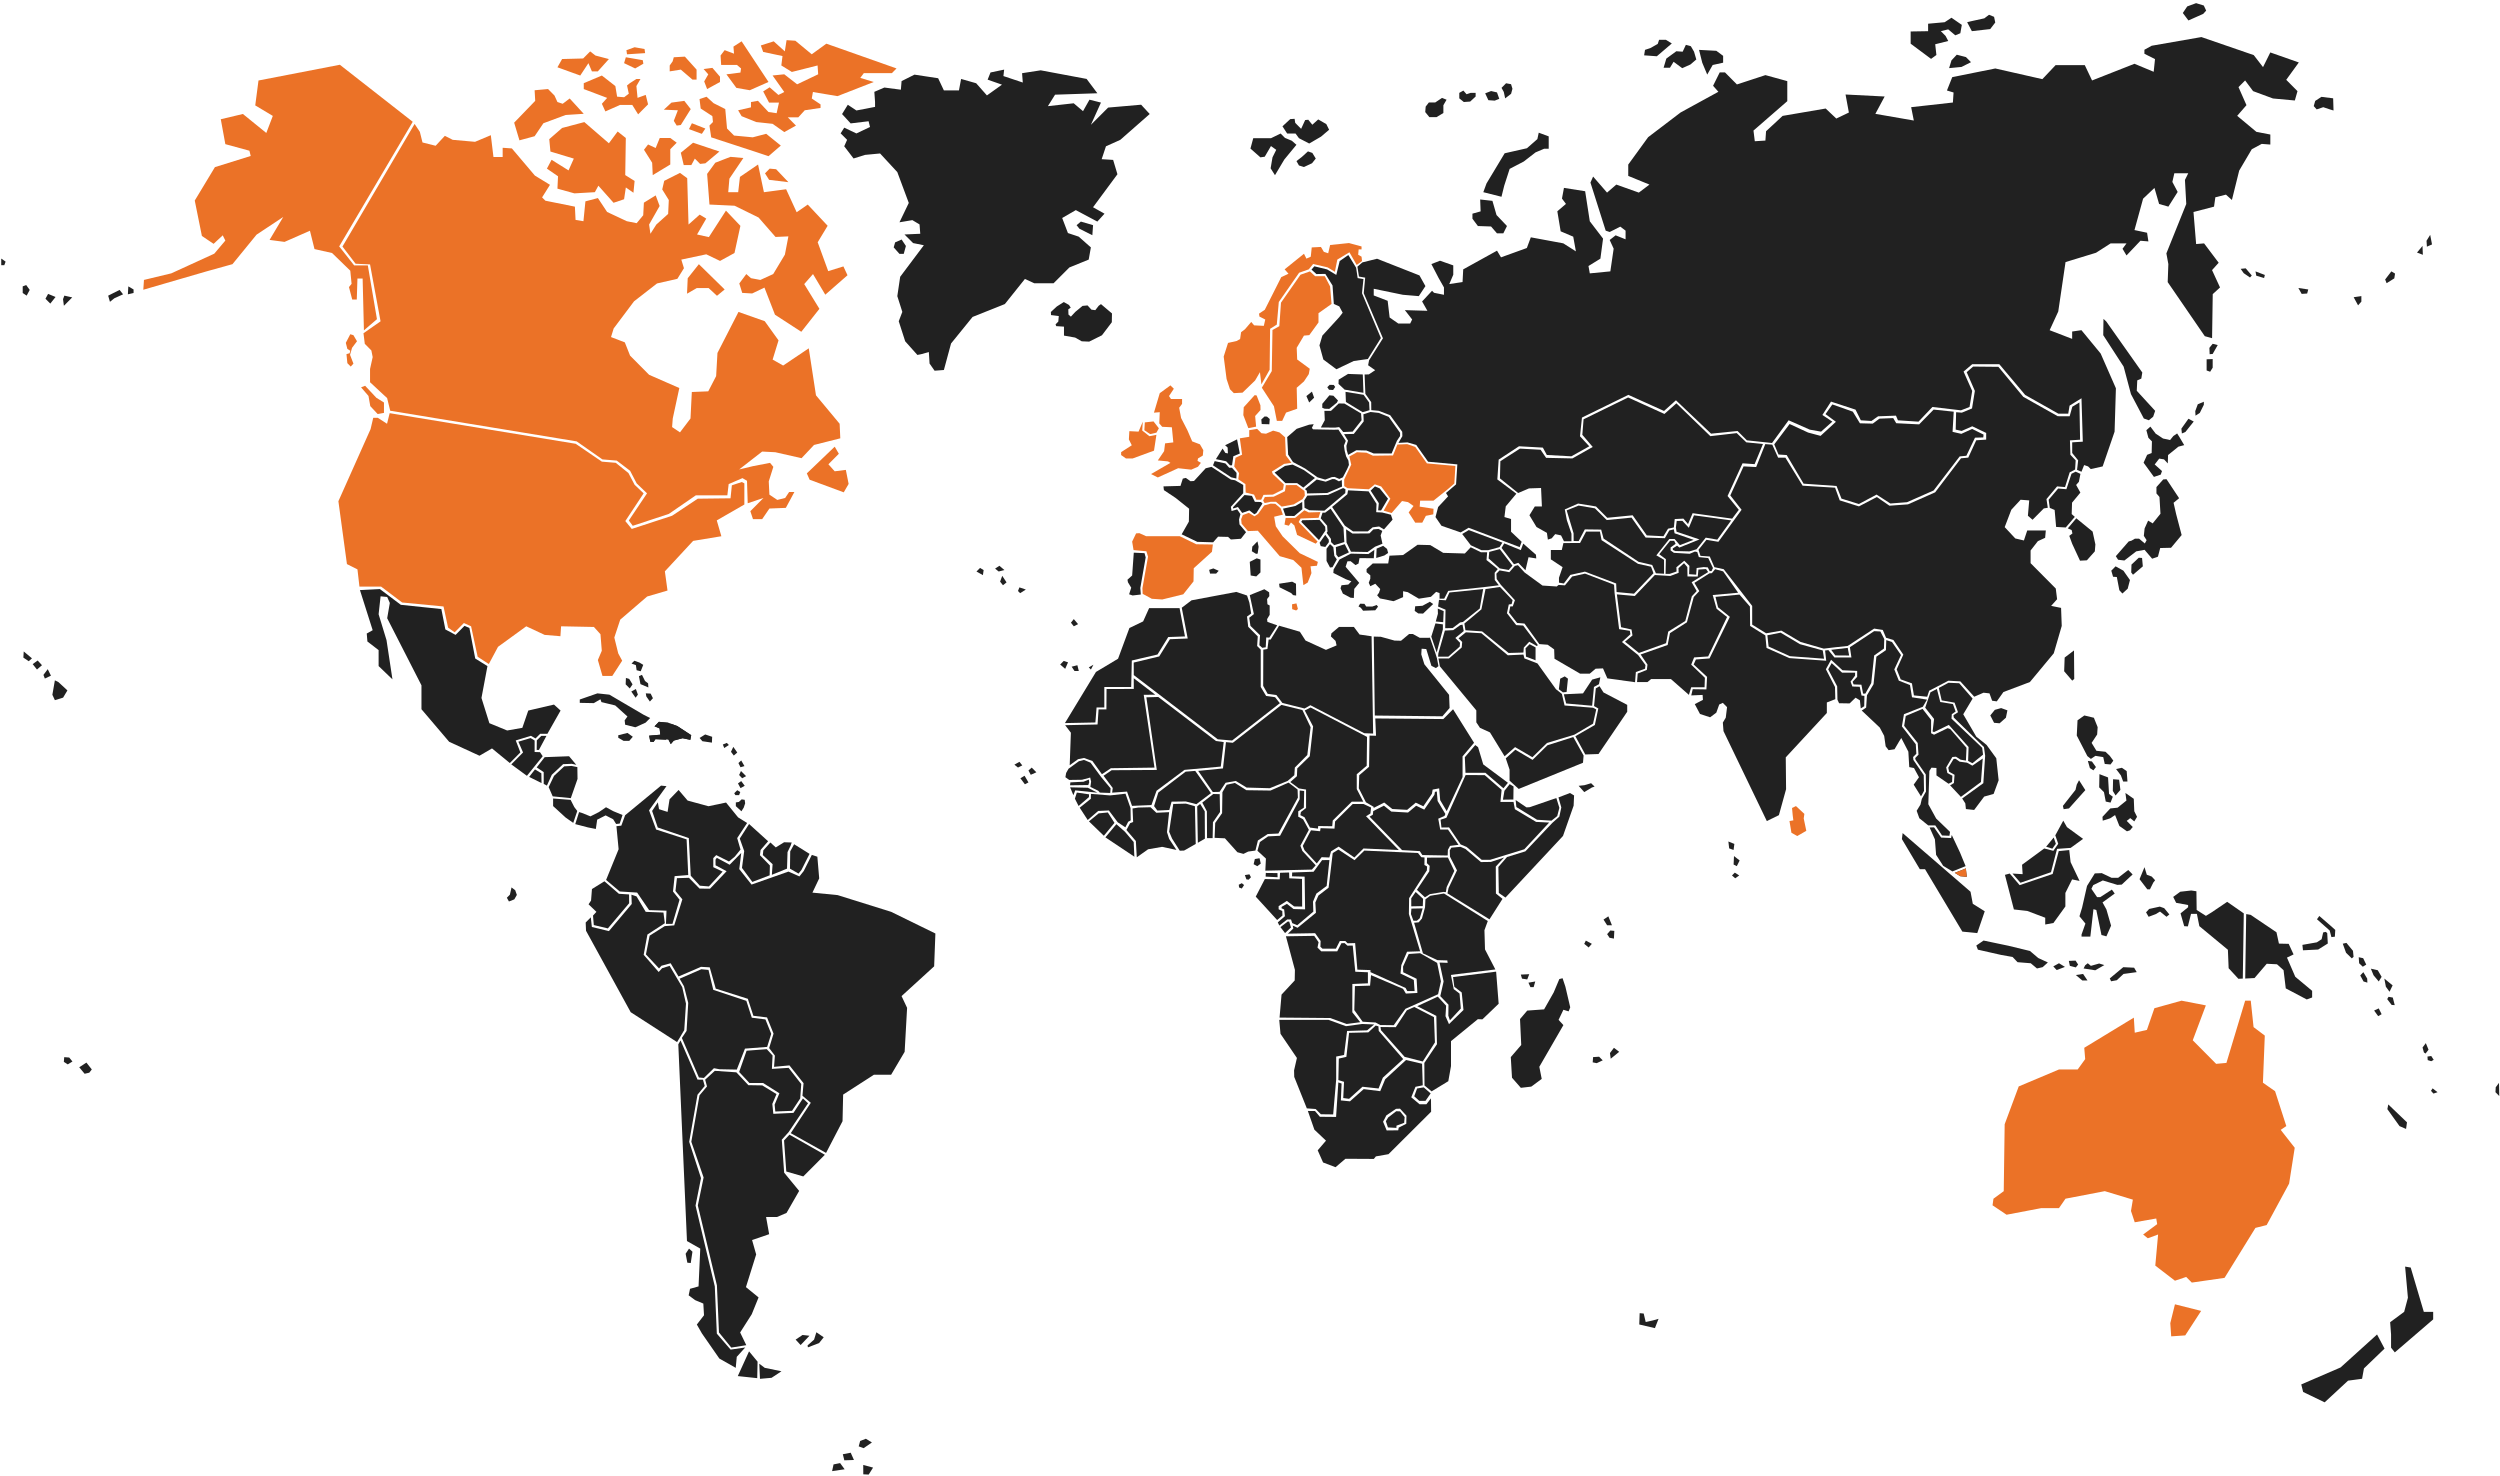 <svg xmlns="http://www.w3.org/2000/svg" width="569" height="336" viewBox="0 0 569 336">
    <g fill="none" fill-rule="evenodd">
        <path fill="#212121" fill-rule="nonzero" d="M467.186 198.918L459.666 201.457 457.415 198.816 456.322 199.116 458.363 206.991 461.418 207.333 465.494 208.876 465.494 210.418 467.36 210.076 470.079 206.313 470.079 203.234 471.61 200.155 473.308 200.497 471.268 196.217 470.956 193.462 468.573 193.708zM511.014 222.717L513.126 222.603 515.905 219.355 518.24 219.469 519.741 220.814 520.239 224.955 525.017 227.476 526.241 227.026 526.241 225.514 522.406 222.32 520.515 217.951 522.015 217.225 520.905 214.818 518.684 214.764 518.126 212.189 512.238 208.216 511.236 208.047zM84.822 143.435L83.471 144.191 83.621 146.004 86.172 147.966 86.172 151.598 89.323 154.623 87.973 145.704 86.172 139.803 86.622 135.722 88.123 135.872 88.723 137.235 88.123 140.71 95.926 155.979 95.926 161.423 102.228 168.83 109.13 172.005 111.981 170.342 116.033 173.667 118.434 171.249 117.383 168.524 120.834 167.467 121.885 168.073 122.935 167.017 124.586 167.017 127.587 161.723 126.086 160.361 120.234 161.723 118.884 165.655 115.433 166.261 111.381 164.598 109.581 158.854 110.943 151.61 108.158 149.875 106.832 142.919 105.721 142.444 103.692 144.503 101.364 143.261 100.451 138.621 91.226 137.655 86.46 134.071 81.923 134.306zM306.81 85.106L304.679 86.409 304.649 87.375 306.03 88.678 310.321 89.404 310.171 85.226zM281.379 134.72L271.187 136.634 268.967 138.321 270.323 145.325 266.272 145.487 263.835 149.407 258.031 150.799 258.049 153.65 277.165 168.265 280.425 168.542 291.294 160.049 290.208 158.68 288.167 158.404 286.943 156.351 286.943 147.858 286.127 147.036 286.265 144.845 284.092 142.654 283.822 140.326 284.77 139.641 284.362 137.175 283.828 135.542z"/>
        <path fill="#212121" fill-rule="nonzero" d="M261.536 138.417L260.179 141.43 257.052 142.937 254.471 149.923 249.442 152.936 242.377 164.574 249.31 164.436 249.58 161.015 251.344 161.015 251.344 156.357 257.46 156.357 257.599 150.331 263.445 148.963 265.893 144.989 269.699 144.851 268.468 138.417z"/>
        <path fill="#212121" fill-rule="nonzero" d="M243.734 166.765L243.464 174.16 245.366 172.791 246.723 172.515 248.625 173.199 250.798 176.212 252.839 174.844 262.76 174.706 260.311 158.134 262.94 158.122 258.043 154.371 258.049 156.807 251.849 156.813 251.819 161.465 250.036 161.459 249.808 164.892 242.425 165.054z"/>
        <path fill="#212121" fill-rule="nonzero" d="M243.193 174.97L242.653 175.93 242.485 176.891 243.356 177.515 246.261 177.473 248.127 176.969 248.337 177.887 248.169 179.099 249.952 179.976 250.324 180.396 252.689 180.48 252.773 179.435 250.612 176.843 248.205 173.583 246.711 172.959 245.558 173.253z"/>
        <path fill="#212121" fill-rule="nonzero" d="M243.542 178.733L247.695 178.673 247.905 178.055 247.815 177.431 246.621 177.917 243.62 178.067zM244.304 181.002L244.718 179.886 249.766 180.414 247.581 179.291 243.56 179.195z"/>
        <path fill="#212121" fill-rule="nonzero" d="M245.486 183.445L247.845 181.416 247.869 180.792 245.09 180.39 244.646 181.782z"/>
        <path fill="#212121" fill-rule="nonzero" d="M247.563 186.638L249.94 184.573 252.377 184.465 254.405 187.16 256.128 188.295 256.776 187.034 257.352 186.71 257.31 183.937 256.164 180.648 252.647 181.038 248.295 180.69 248.271 181.806 245.738 183.829z"/>
        <path fill="#212121" fill-rule="nonzero" d="M251.236 190.221L253.655 187.286 252.143 184.915 250.06 185.125 247.845 186.944zM258.181 194.987L258.025 191.65 256.032 189.303 254.087 187.58 251.59 190.581z"/>
        <path fill="#212121" fill-rule="nonzero" d="M261.302 193.3L264.495 192.742 267.754 193.444 266.092 190.929 265.605 189.393 266.092 184.849 263.181 184.987 261.86 183.727 259.087 183.799 257.767 184.009 257.905 187.082 257.208 187.364 256.374 188.901 258.523 191.416 258.733 195.119zM253.013 175.3L263.289 175.24 260.912 158.71 263.625 158.632 276.751 168.65 278.516 168.902 277.85 174.472 269.597 175.222 263.229 179.976 262.07 183.229 257.647 183.415 256.518 180.168 253.127 180.408 253.259 179.345 251.164 176.566z"/>
        <path fill="#212121" fill-rule="nonzero" d="M272.034 175.456L275.617 180.522 272.292 183.031 269.885 182.412 266.65 182.454 266.128 184.351 263.415 184.483 262.67 183.469 263.631 180.384 269.849 175.63zM277.562 180.228L278.942 178.157 281.259 177.743 283.726 179.249 288.99 179.399 293.059 177.743 294.59 176.428 294.704 174.7 297.543 171.837 298.293 165.517 296.426 161.603 291.649 160.439 280.593 169.058 279.026 168.908 278.354 174.892 272.712 175.456 276.031 180.264z"/>
        <path fill="#212121" fill-rule="nonzero" d="M266.77 190.875L268.522 193.624 269.495 193.588 272.148 192.082 271.962 183.505 269.909 182.905 267.034 182.983 266.098 189.297zM274.236 190.875L274.2 184.663 273.156 182.971 272.484 183.535 272.628 191.818z"/>
        <path fill="#212121" fill-rule="nonzero" d="M275.995 190.761L276.067 187.148 277.676 184.813 277.604 180.75 276.145 180.714 273.642 182.671 274.687 184.663 274.723 190.761z"/>
        <path fill="#212121" fill-rule="nonzero" d="M278.792 190.803L281.631 193.967 283.011 194.345 284.092 193.816 285.736 193.588 286.295 191.296 288.533 189.825 290.958 189.711 295.4 181.542 295.328 179.7 293.275 178.121 289.17 179.928 283.678 179.85 281.061 178.193 279.194 178.607 278.222 180.3 278.15 185.077 276.583 187.298 276.439 190.689zM287.765 134.107L288.858 134.816 288.9 135.68 288.389 136.346 288.467 137.529 288.978 137.805 288.978 139.93 288.389 140.914 288.467 141.544 290.694 142.33 288.9 145.121 288.197 145.079 288.077 147.324 287.297 147.444 286.631 146.856 286.787 144.575 284.602 142.45 284.326 140.602 285.382 139.773 284.446 135.446z"/>
        <path fill="#212121" fill-rule="nonzero" d="M288.467 147.714L288.743 145.554 289.212 145.554 291.126 142.408 295.85 143.783 297.14 145.788 301.786 147.912 304.205 146.892 303.971 145.872 302.914 144.851 303.035 144.143 304.751 142.691 308.148 142.691 309.439 144.419 312.17 144.815 312.524 166.957 310.495 166.879 298.239 160.505 296.912 161.255 291.877 159.995 290.508 158.188 288.515 157.912 287.501 156.105 287.531 147.87zM314.27 144.929L317.392 145.794 318.874 145.836 320.711 144.299 321.569 144.299 323.13 145.163 325.104 145.163 325.458 145.139 326.707 148.729 327.061 149.887 327.391 151.622 326.803 152.054 325.789 151.544 324.618 147.726 323.562 147.648 323.484 148.945 324.186 151.189 329.81 158.152 329.93 161.141 328.291 163.032 312.902 162.858 312.668 144.887z"/>
        <path fill="#212121" fill-rule="nonzero" d="M295.256 174.892L298.101 172.125 298.863 165.33 296.966 161.705 298.293 161.027 311.137 167.719 311.059 174.286 308.797 176.212 308.797 179.597 310.279 182.466 307.662 182.466 303.329 186.752 303.215 188.048 300.015 188.006 299.973 188.595 298.149 188.355 296.9 185.996 295.964 185.534 296.084 184.813 297.26 183.913 297.26 179.7 295.634 179.447 293.671 177.989 295.178 176.662zM328.966 185.269L327.199 182.302 327.014 180.144 326.59 180.225 326.475 180.89 324.16 184.272 322.312 183.39 320.469 184.934 316.657 184.715 314.97 183.367 312.549 184.606 312.458 185.431 311.719 185.875 319.114 193.486 323.142 193.715 323.729 194.609 329.492 194.711 329.539 193.42 330.032 192.526 331.953 192.28 329.558 188.805 327.794 188.805 327.344 186.337 328.76 185.714z"/>
        <path fill="#212121" fill-rule="nonzero" d="M330.716 161.423L328.502 163.656 313.016 163.518 313.184 167.461 311.708 167.419 311.6 174.52 309.361 176.447 309.27 179.411 310.886 182.599 312.656 183.643 312.629 183.892 315.042 182.656 316.882 184.126 320.266 184.321 322.222 182.683 323.954 183.509 325.905 180.659 326.069 179.713 327.556 179.43 327.787 182.114 329.273 184.611 332.877 176.861 332.877 172.149 335.494 169.064zM288.125 195.413L287.987 198.162 298.587 197.916 299.451 196.944 296.414 193.672 295.964 192.49 297.897 188.871 296.582 186.47 295.478 185.876 295.478 184.657 296.756 183.823 296.828 180.03 295.814 179.916 295.796 181.908 291.342 190.221 288.617 190.359 286.751 191.644 286.193 193.636z"/>
        <path fill="#212121" fill-rule="nonzero" d="M333.393 172.347L335.77 169.574 336.412 170.066 337.583 173.98 343.201 178.163 342.18 179.417 338.069 175.882 333.543 175.882zM342.066 182.004L344.443 181.968 344.479 179.003 343.609 178.469 342.408 179.988z"/>
        <path fill="#212121" fill-rule="nonzero" d="M333.579 176.398L337.919 176.422 341.766 179.766 341.496 182.521 344.479 182.521 344.785 184.177 349.611 187.064 352.588 187.214 346.928 193.294 339.155 195.689 337.229 195.689 333.795 192.76 332.439 192.19 329.81 188.319 328.075 188.343 327.871 186.566 329.21 186.122z"/>
        <path fill="#212121" fill-rule="nonzero" d="M347.414 183.757L348.14 183.721 354.221 181.632 354.911 183.859 354.425 185.738 353.11 186.782 349.827 186.572 345.127 183.685 344.965 182.088zM360.577 180.282L362.305 179.237 362.93 179.027 362.137 178.259 360.619 178.709 359.298 178.853z"/>
        <path fill="#212121" fill-rule="nonzero" d="M357.33 180.486L358.26 181.044 358.158 183.373 355.739 190.263 342.648 204.284 341.13 203.24 341.028 197.322 342.997 195.059 347.174 193.768 353.302 187.298 354.905 185.87 355.355 183.781 354.707 181.494zM299.697 196.523L300.802 195.095 302.56 195.167 302.938 193.774 304.667 192.694 308.256 195.167 310.327 193.114 318.364 193.468 310.909 185.774 311.912 185.149 312.05 183.793 310.357 182.995 307.872 182.995 303.869 186.962 303.731 188.595 300.556 188.493 300.454 189.189 298.383 188.979 296.516 192.526 296.9 193.498zM282.633 201.013L283.15 201.433 282.633 202.231 282.009 201.985 281.943 201.361zM284.368 198.996L284.716 199.657 284.2 200.215 283.684 200.143 283.33 199.17zM285.328 196.697L286.157 197.148 286.949 196.553 286.673 195.335 285.604 195.515zM291.264 200.143L287.879 200.071 285.808 204.074 290.676 209.398 291.883 208.39 291.847 207.345 291.018 206.961 291.018 206.229 292.885 205.046 294.542 206.301 296.372 206.337 296.336 200.041 293.437 199.903 293.401 198.582 291.336 198.648z"/>
        <path fill="#212121" fill-rule="nonzero" d="M288.059 199.518L290.784 199.657 290.748 198.714 288.095 198.684zM294.067 199.452L296.936 199.524 297.038 206.973 294.415 206.901 292.897 205.719 291.721 206.379 291.667 206.709 292.273 207.003 292.447 208.534 290.826 209.926 291.174 210.658 292.969 209.266 293.833 209.266 294.109 210.1 295.25 210.586 298.911 207.489 298.839 205.226 299.601 203.384 301.948 201.643 302.578 195.755 300.91 195.761 298.977 198.408 294.103 198.582z"/>
        <path fill="#212121" fill-rule="nonzero" d="M292.477 212.369L293.827 211.091 293.431 209.764 293.095 209.74 291.432 211.013zM299.319 212.393L300.574 214.176 300.526 215.49 300.988 215.91 304.061 215.91 304.943 214.176 306.198 214.176 306.708 214.692 308.43 214.644 308.941 220.694 311.918 220.79 311.918 221.258 319.918 224.865 320.291 225.568 321.965 225.568 321.779 223.035 318.754 221.582 318.94 219.662 320.243 216.612 323.22 216.516 320.663 208.029 320.711 204.422 324.756 198.096 324.804 197.208 324.198 196.878 324.222 195.161 323.484 195.095 322.739 194.147 310.525 193.594 308.286 195.773 304.619 193.36 303.329 194.153 302.392 202.033 300.075 203.822 299.379 205.407 299.505 207.753 295.328 211.169 294.217 210.664 294.367 211.319 293.131 212.501z"/>
        <path fill="#212121" fill-rule="nonzero" d="M323.892 204.566L323.82 206.229 321.203 206.283 321.203 204.446 322.205 203.012zM323.802 206.745L323.136 208.99 322.487 209.554 321.695 209.554 321.131 208.035 321.239 206.799zM324.312 204.23L325.452 203.504 328.537 203 329.066 203.054 329.264 201.883 331.004 198.222 329.54 195.173 324.792 195.203 324.762 196.457 325.398 197.07 325.302 198.324 322.493 202.526z"/>
        <path fill="#212121" fill-rule="nonzero" d="M331.611 198.096L329.696 202.111 329.444 203.33 339.005 209.242 341.97 204.584 340.47 203.366 340.44 197.232 342.318 195.179 339.323 196.175 337.06 196.205 333.519 193.216 332.403 192.736 330.332 192.928 329.966 193.54 330.014 194.981zM340.344 220.646L337.985 216.084 337.859 211.715 338.621 209.626 328.646 203.36 325.518 203.876 324.432 204.68 324.336 206.511 323.634 209.05 322.901 209.92 321.851 210.016 323.862 216.985 327.145 218.527 329.408 218.593 329.858 221.93z"/>
        <path fill="#212121" fill-rule="nonzero" d="M310.141 232.542L313.088 232.722 314.132 233.298 317.217 233.334 319.876 229.607 327.307 226.282 327.955 223.353 327.091 219.157 323.214 216.949 320.627 217.129 319.336 219.986 319.372 221.288 322.421 222.771 322.601 225.994 319.978 226.138 319.33 225.051 312.044 221.942 311.828 224.331 308.382 224.439 308.238 229.901z"/>
        <path fill="#212121" fill-rule="nonzero" d="M294.722 220.742L294.674 223.155 291.679 226.372 291.228 231.6 302.752 231.702 306.498 233.058 309.589 232.656 307.788 230.399 307.794 223.953 311.335 223.803 311.335 221.288 308.46 221.168 307.884 215.214 306.672 215.232 306.018 214.644 305.303 214.68 304.355 216.516 300.706 216.516 299.859 215.664 300.111 214.458 299.115 212.999 292.675 213.101zM329.678 228.671L329.642 231.168 330.002 232.218 332.481 229.541 332.193 226.138 330.866 225.123 329.684 219.151 327.637 219.079 328.567 223.383 327.811 226.72z"/>
        <path fill="#212121" fill-rule="nonzero" d="M325.831 248.394L329.636 246.077 330.248 242.638 330.248 236.96 336.352 231.966 337.397 232.002 341.094 228.455 340.518 221.144 330.716 222.381 331.004 224.589 332.691 225.892 333.087 229.871 329.786 233.094 328.994 231.288 329.138 228.899 327.235 226.834 322.565 229.007 326.911 231.216 327.055 237.656 324.18 241.923 324.216 247.055z"/>
        <path fill="#212121" fill-rule="nonzero" d="M319.69 240.543L323.82 241.593 326.587 237.254 326.371 231.504 321.881 229.187 320.195 229.949 317.68 233.785 314.198 233.749 314.306 234.463zM299.445 252.409L300.628 253.603 303.431 253.64 304.115 245.681 304.115 240.471 305.91 240.111 306.594 234.649 311.155 234.505 312.77 233.166 310.039 233.058 306.342 233.562 302.356 232.116 291.156 232.116 291.444 235.297 295.178 240.795 294.53 243.616 294.566 245.099 297.435 252.265z"/>
        <path fill="#212121" fill-rule="nonzero" d="M305.904 246.221L305.723 249.912 307.05 250.092 310.099 247.343 313.76 247.739 314.733 245.279 319.366 241.047 313.802 234.643 313.73 233.592 313.118 233.412 311.431 234.967 307.05 235.075 306.438 240.537 304.715 240.933 304.613 245.825zM322.529 247.739L321.881 249.51 323.034 250.56 324.432 250.56 325.614 248.862 324.036 247.487zM317.788 252.913L318.652 252.949 319.696 254.252 319.588 255.554 317.83 256.202 317.83 256.707 315.891 256.599 315.423 255.188 315.957 254.324z"/>
        <path fill="#212121" fill-rule="nonzero" d="M315.267 245.645l-1.129 2.707-3.757-.469-3.127 2.78-2.077-.205.168-3.841-.738-.258-.516 7.857-3.685-.036-1.11-1.309-1.627-.018 1.482 4.256 2.647 2.503-1.89 2.202 1.224 2.761 2.833 1.08 2.257-1.92 6.464.036.462-.576 2.87-.504 9.704-9.664-.036-3.043-1.038 1.345h-1.554l-1.891-1.585.96-2.389 1.65-.336-.15-4.91-3.655-.846-4.741 4.382zm3.373 6.686l1.47 1.597-.041 1.848-1.723.87-.108.613-2.63.03-.821-1.98.75-1.453 2.197-1.489.906-.036zM191.329 30.355L192.8 31.826 192.146 33.296 194.27 36.069 196.881 35.253 200.308 34.929 204.228 39.172 206.839 46.189 204.72 50.594 207.655 50.102 209.288 51.08 209.45 53.205 205.86 53.367 207.817 55.324 210.266 55.816 204.882 62.994 204.228 67.4 205.368 70.989 204.552 73.114 206.022 77.682 208.795 80.785 209.612 80.623 211.406 80.131 211.568 82.741 212.709 84.374 214.828 84.212 216.46 78.174 221.358 72.136 228.704 69.201 233.272 63.487 235.391 64.465 239.796 64.465 243.386 60.876 247.791 59.081 248.283 56.308 245.51 53.859 243.061 53.043 241.753 49.616 244.856 47.821 249.754 50.432 251.386 48.637 248.775 47.167 254.327 39.658 253.349 36.393 250.738 36.231 251.716 33.296 254.982 31.826 261.674 25.949 259.717 23.831 252.209 24.485 248.289 28.404 250.576 23.345 247.965 22.69 246.495 25.301 244.376 23.507 238.5 24.161 240.132 21.55 249.76 21.226 247.311 17.961 236.867 16.004 232.624 16.658 232.786 18.783 228.38 17.312 228.542 15.842 225.439 16.496 224.785 18.129 228.05 19.269 224.623 21.718 222.174 18.945 218.747 17.967 218.255 20.578 214.828 20.578 213.519 17.805 208.135 16.988 205.2 18.459 205.038 20.416 201.287 19.923 199 20.902 199.162 23.189 199.162 24.329 194.919 25.145 192.962 23.843 191.653 25.961 193.61 28.086 197.691 27.594 198.016 28.903 194.913 30.373 192.146 29.053z"/>
        <path fill="#212121" fill-rule="nonzero" d="M206.184 55.984L205.692 57.779 204.714 57.779 203.405 56.308 203.73 55.168 205.206 54.514zM248.781 51.248L248.619 53.535 245.684 52.065 245.03 51.248 246.008 50.432zM189.715 333.3L189.385 334.83 192.242 334.41 191.209 332.999zM191.827 330.983L192.17 332.369 194.354 332.291 193.622 330.641zM196.485 335.556L197.715 335.61 198.712 334.026 196.473 333.42zM195.771 327.97L195.441 329.194 196.563 329.602 198.448 328.306 197.067 327.459z"/>
        <path fill="#EB7227" fill-rule="nonzero" d="M456.052 271.112L453.711 272.828 453.501 274.329 456.695 276.472 464.575 274.971 468.621 274.971 470.109 272.822 479.052 271.106 485.439 273.038 485.012 275.613 485.865 278.188 490.762 277.33 490.973 278.614 487.779 280.973 488.842 281.831 491.183 280.973 490.546 288.056 495.018 291.489 497.575 290.631 498.853 291.915 506.308 290.841 513.336 279.467 515.893 278.824 521.001 269.383 522.28 261.232 519.086 257.157 520.365 256.298 517.808 248.358 515.041 246.425 515.467 235.699 512.91 233.767 512.274 227.758 510.996 227.758 506.734 241.917 504.393 242.133 499.069 236.768 502.052 228.827 496.519 227.752 490.342 229.469 488.638 234.403 485.871 235.045 485.661 231.612 474.377 238.478 474.587 241.053 472.882 243.412 468.621 243.412 459.461 247.271 456.262 255.878zM493.956 301.152L494.166 304.153 497.359 303.937 500.978 298.361 495.018 296.861z"/>
        <path fill="#212121" fill-rule="nonzero" d="M548.041 295.36L547.188 298.577 543.995 300.936 544.205 303.727 544.205 306.728 545.058 307.803 553.791 300.294 553.791 298.577 551.66 298.577 548.677 288.494 547.404 288.278zM542.723 306.944L538.035 311.452 537.609 313.811 534.416 314.237 529.092 319.171 524.194 316.812 523.768 315.095 532.711 311.236 541.018 303.727zM543.365 252.445L546.132 256.304 547.62 256.947 547.831 255.446 543.575 251.371zM432.872 190.977L436.948 197.826 438.136 197.826 446.629 212.033 450.026 212.375 451.725 207.411 449.006 205.701 448.496 202.964 433.04 189.609zM459.858 200.917L466.808 198.51 468.183 193.204 471.28 192.982 474.113 190.929 470.439 188.253 469.599 186.782 467.786 190.125 468.453 192.046 467.348 193.648 465.266 193.114 460.218 196.818 460.35 198.96 458.045 198.822z"/>
        <path fill="#212121" fill-rule="nonzero" d="M465.698 192.712L467.114 193.156 467.912 192.04 467.426 190.617zM474.641 210.202L473.759 212.699 473.759 213.173 475.763 213.173 476.471 206.931 477.12 207.111 478.296 212.813 479.419 213.113 480.481 210.676 479.419 206.991 478.536 205.389 481.309 203.366 480.661 202.472 478.008 204.194 477.3 204.194 476.003 202.291 476.417 201.457 478.602 200.389 481.903 201.397 482.906 201.337 485.385 199.02 484.382 198.012 482.083 199.795 480.607 199.795 478.368 198.726 476.778 198.786 475.007 201.637 473.885 206.571 473.284 208.54zM486.963 200.101L488.734 202.417 489.322 202.417 490.09 200.875 490.504 200.341 489.736 199.506 488.614 199.092 488.086 197.37zM489.148 206.877L488.44 207.651 489.028 208.66 490.618 208.065 491.621 207.471 493.097 208.66 493.746 208.126 492.569 206.697 491.567 206.343zM449.81 215.196L450.164 216.144 455.416 217.333 458.069 217.807 459.191 218.995 462.198 219.235 463.615 220.424 464.911 220.124 466.094 219.055 463.909 218.047 462.024 216.444 457.127 215.256 451.461 214.068zM467.33 219.95L468.099 220.784 469.983 220.07 468.627 219.235zM471.1 219.83L472.456 220.184 472.984 219.53 472.396 218.635 470.866 218.701zM472.462 221.912L473.939 223.161 475.115 223.161 474.113 221.672zM474.227 220.424L476.88 220.838 478.944 219.65 477.768 219.295 475.883 219.83 475.175 219.235 474.581 219.71zM480.187 222.687L480.481 223.341 481.777 223.101 483.308 221.672 486.315 221.258 485.727 220.25 483.254 220.13zM527.345 209.224L530.232 211.781 530.629 213.281 531.415 213.191 531.505 211.649 530.629 210.856 527.874 208.474zM528.75 212.225L528.402 213.767 527.309 214.476 524.026 215.052 524.158 216.288 527.615 216.114 529.806 214.746 529.674 212.363 529.32 212.093zM533.96 216.853L535.274 218.131 535.67 217.777 535.538 216.408 534.05 214.602 533.215 214.782zM536.937 219.235L537.771 220.028 538.557 219.542 537.855 218.083 536.847 217.867zM537.195 222.014L537.939 223.383 538.815 223.647 538.773 222.723 537.897 221.264zM540.22 221.972L541.402 223.383 542.057 222.326 541.18 220.826 539.608 220.472zM543.023 224.577L543.857 225.724 544.559 224.271 542.675 222.723zM543.329 227.398L544.337 228.725 545.04 228.767 544.601 227.044 543.635 226.87zM540.352 229.997L541.27 231.276 542.057 230.831 541.402 229.511zM551.372 238.412L551.684 239.535 552.056 239.787 552.734 238.91 552.116 237.416zM552.548 241.281L553.352 241.533 553.911 241.221 553.352 240.345 552.488 240.471zM553.292 248.274L553.851 248.898 554.781 248.586 553.665 247.709zM568.028 247.457L567.968 248.58 568.832 249.456 568.772 246.461zM472.672 178.565L472.384 179.778 469.515 183.421 469.689 184.171 470.896 183.997 474.623 179.832 473.188 177.581zM477.774 179.201L478.866 180.3 479.268 182.436 480.361 182.671 480.877 181.338 480.019 180.702 479.791 176.945 477.834 176.194zM480.877 180.012L481.507 181.05 482.6 179.778 482.312 177.467 480.937 177.353zM482.714 176.482L483.23 177.869 484.208 177.869 484.034 175.498 482.942 174.748 481.621 175.036zM483.974 182.208L481.963 183.829 480.301 184.003 478.524 185.912 478.584 186.782 480.247 186.26 481.393 185.51 482.372 187.994 484.094 189.207 484.784 188.973 485.415 188.223 484.04 186.836 484.844 186.2 485.763 186.95 486.393 185.912 485.763 184.639 485.649 181.806 483.746 180.474zM472.846 163.938L472.672 167.407 475.085 172.089 475.889 172.725 476.922 172.029 478.698 172.317 479.04 173.877 480.361 173.992 480.991 173.127 480.187 172.029 479.208 171.104 477.144 170.876 476.051 169.082 477.312 167.173 477.426 165.499 476.568 163.362 474.395 162.84zM475.655 174.808L476.459 175.33 477.036 174.58 476.117 173.307 475.199 173.187zM454.024 161.561L452.991 162.834 453.85 164.508 455.11 164.622 456.544 163.35 456.887 161.675 455.458 161.159zM469.917 149.659L469.803 152.78 471.64 154.917 472.096 154.515 472.042 148.038zM480.529 129.882L480.931 131.268 481.789 131.329 482.366 134.336 483.056 135.086 484.262 133.987 484.778 132.019 483.284 129.882 481.507 128.898zM485.127 128.496L485.066 130.29 485.469 130.812 487.707 128.904 487.533 126.995 486.789 126.935z"/>
        <path fill="#212121" fill-rule="nonzero" d="M481.561 126.587L482.077 127.397 483.512 127.571 486.207 125.488 488.104 125.14 489.826 127.163 491.147 126.701 491.663 124.732 494.13 124.672 496.543 121.779 495.282 116.977 494.706 114.433 495.966 113.394 493.097 109.061 492.353 109.121 490.805 110.855 490.805 112.302 491.495 113.112 491.723 116.929 489.946 119.126 488.914 118.49 488.11 120.285 487.936 121.959 488.566 122.944 488.164 123.694 486.843 122.595 485.925 122.595 485.121 123.058 484.49 123.232zM488.512 97.909L488.974 99.643 489.778 100.454 489.718 103.113 488.686 103.515 487.881 105.309 490.234 108.545 491.783 108.022 492.071 107.212 490.408 105.712 491.441 104.379 492.533 104.553 493.391 105.477 493.451 103.569 495.804 101.66 497.125 101.312 496.032 99.463 495.516 98.653 494.658 99.229 493.914 100.154 492.305 99.805 490.642 98.707 489.43 97.098zM496.483 97.561L496.597 98.659 497.401 98.311 499.291 95.94 498.091 95.304zM499.64 93.569L499.7 94.608 500.678 93.971 501.596 92.123 501.596 91.432 500.216 92.009zM502.857 79.17L502.917 80.617 503.607 80.557 504.753 78.534 503.601 78.246zM502.227 84.32L503.031 84.608 503.607 83.684 503.607 81.721 502.227 81.775zM478.698 76.283L483.344 83.456 485.006 89.698 487.936 95.25 489.082 95.652 490.06 94.842 490.516 93.509 486.327 88.942 486.441 86.571 487.359 86.169 487.587 84.782 479.382 73.162 478.752 72.58zM509.975 61.188L510.665 62.172 512.1 63.157 512.502 62.694 511.122 61.074zM513.529 62.754L515.305 63.277 515.479 62.58 513.354 61.77zM523.858 66.89L525.107 66.806 525.359 65.882 523.108 65.545zM536.697 69.495L537.447 68.654 537.447 67.394 535.694 67.646zM542.861 63.613L543.191 64.453 544.944 63.361 545.112 62.268 544.277 61.764zM550.111 57.485L551.444 57.989 551.36 55.972zM552.278 54.796L552.362 56.14 553.527 55.636 553.112 53.451zM526.943 22.966L526.607 24.143 527.273 24.899 528.774 24.395 530.274 24.899 531.109 25.151 531.025 22.378 528.36 22.042zM29.104 66.986L30.401 66.686 30.401 65.882 29.206 65.179zM24.621 67.292L25.023 68.696 26.019 67.892 28.012 66.986 27.214 65.984zM14.645 67.286L14.345 68.09 14.543 69.597 16.44 67.688zM10.948 66.89L10.348 67.994 11.446 69.099 12.646 67.592zM5.966 64.879L5.168 65.179 5.168 66.686 6.068 67.286 6.764 65.984zM1.278 59.549L.978 60.354.282 60.354.282 58.847zM373.097 301.452L376.662 302.281 377.485 300.162 376.206 300.528 374.562 300.894 374.105 298.961 373.187 298.877zM366.423 239.673L366.603 240.963 368.524 239.396 367.335 238.478zM362.587 240.597L362.497 241.791 363.41 241.977 364.778 241.335 363.956 240.507zM353.626 225.868L351.436 229.733 347.6 230.009 345.956 231.942 346.232 237.836 343.855 240.597 344.131 245.291 346.142 247.589 348.519 247.313 350.895 245.561 350.349 242.8 355.829 233.316 354.731 232.122 355.829 229.823 357.017 230.189 357.384 229.271 356.285 224.577 355.643 222.645 354.905 222.831zM346.412 222.735L347.6 222.921 348.056 221.726 346.136 221.816zM348.326 224.673L349.059 224.673 349.425 223.383 347.87 223.659zM360.571 214.818L361.573 215.646 362.305 214.818 360.937 214.08zM364.958 209.296L365.781 210.586 366.879 210.586 366.057 208.558zM365.781 212.609L366.327 213.437 367.329 213.623 367.419 211.871 366.513 211.781zM393.558 193.09L394.561 193.456 394.741 192.076 393.378 191.524zM394.567 196.77L395.299 197.136 395.941 195.845 394.657 194.837zM394.201 199.254L394.933 199.897 395.845 199.254 394.843 198.612zM222.246 130.08L223.711 130.902 223.873 129.756 223.062 129.258zM226.484 129.42L227.3 130.074 228.602 129.744 227.462 128.766zM227.624 132.379L228.272 133.201 229.089 132.547 228.11 131.064zM231.693 134.51L232.18 135.002 233.482 134.18 232.018 133.687zM243.746 141.724L244.394 142.546 245.372 142.054 244.394 140.902zM247.809 151.898L248.295 152.39 248.859 151.292zM243.908 151.736L244.556 152.72 245.534 152.72 245.21 151.406zM241.297 151.244L242.437 152.228 243.085 150.751 242.113 150.421zM230.877 174.04L231.693 174.694 232.672 174.202 232.018 173.385zM234.076 175.366L234.604 176.344 235.877 175.774 234.821 174.706zM232.24 177.131L233.266 178.505 234.076 178.079 233.194 176.56zM5.318 149.671L6.542 150.493 7.275 149.839 5.402 148.272zM7.437 151.153L8.415 152.384 9.555 151.4 8.577 150.331zM9.885 153.614L10.21 154.437 11.596 153.782 10.864 152.3zM11.92 158.128L12.49 159.358 14.363 158.782 15.341 157.138 13.301 155.247 12.49 154.845zM14.615 240.609L14.531 241.677 15.425 242.254 16.488 241.599 15.756 240.693zM18.036 242.914L19.261 244.39 20.323 244.144 20.893 243.406 19.669 241.845zM164.518 169.454L164.836 170.252 165.892 169.562 165.682 169.346 165.418 169.082zM166.372 171.11L167.009 171.963 167.801 171.273 166.901 169.988zM168.065 173.667L168.539 174.628 169.44 174.364 168.701 173.079zM168.221 176.386L168.911 177.131 169.812 176.65 168.647 175.48zM167.963 178.307L168.545 179.375 169.5 178.841 168.701 177.773zM167.111 180.54L167.375 180.966 168.221 180.966 168.485 180.27 167.801 179.85zM168.167 182.521L167.477 182.629 167.477 183.481 168.749 184.651 169.278 183.799 169.596 182.839 169.488 182.04 168.803 181.932zM160.502 167.161L159.23 167.959 159.866 168.704 162.033 169.022 162.087 167.695zM148.972 165.312L150.119 165.781 150.287 167.215 147.748 167.437 148.006 168.818 148.744 168.872 149.17 168.235 152.135 168.332 152.67 169.358 153.354 168.554 155.353 168.013 157.111 168.386 157.315 167.323 154.146 165.252 152.093 164.484 149.975 164.286z"/>
        <path fill="#212121" fill-rule="nonzero" d="M154.146 165.246L152.646 164.736 152.141 168.338 152.67 169.352 153.36 168.554 155.371 168.019 157.117 168.392 157.321 167.323zM152.033 164.502L151.787 167.035 151.583 168.368 149.176 168.235 148.75 168.878 148.012 168.824 147.748 167.437 150.287 167.227 150.131 165.787 148.966 165.306 149.969 164.286zM182.656 303.841L181.084 304.898 182.224 306.134 184.235 304.015zM185.285 304.898L183.797 306.218 183.887 306.656 186.426 305.684 187.476 304.363 185.807 303.223zM242.125 68.745L240.541 69.747 239.178 71.007 239.214 71.71 240.979 71.932 240.871 73.192 240.246 73.822 240.396 74.23 242.161 74.344 242.161 76.385 244.7 76.829 246.207 77.682 247.899 77.754 250.804 76.307 253.049 73.342 253.085 71.337 251.722 70.185 250.582 69.219 250.066 69.591 249.292 70.593 248.409 70.479 247.527 69.513 246.387 69.621 244.73 70.995 243.734 72.07 243.181 71.59 243.145 70.401 243.698 70.029 243.302 69.411zM291.468 30.391L289.272 31.459 285.238 31.459 284.602 33.812 286.865 35.811 287.855 35.667 289.272 33.242 290.472 34.1 289.62 35.811 289.194 38.308 290.184 39.874 292.309 36.309 295.07 32.954 294.007 32.03 292.459 31.387zM291.889 28.746L292.951 30.385 294.86 30.385 295.64 31.453 297.975 32.666 300.664 31.099 302.506 29.533 301.87 28.248 300.027 27.18 298.683 28.392 297.765 27.252 297.056 27.324 296.138 29.323 294.794 27.966 294.65 27.042 293.659 27.108zM296.276 35.739L295.076 36.663 295.64 37.66 296.774 38.014 298.617 37.155 299.469 36.087 298.689 34.803 297.693 34.454zM329.24 22.696L328.513 23.945 328.513 25.715 326.965 26.652 325.314 26.652 324.384 25.505 324.486 24.257 325.212 23.321 326.659 23.321 328.207 22.282zM332.133 22.384L333.165 23.219 334.612 23.116 335.854 21.97 335.854 21.136 334.72 21.136 333.789 21.448 333.063 20.614 332.133 21.136zM338.753 22.804L340.2 22.906 341.232 22.492 340.716 21.034 339.371 20.722 338.027 21.244zM342.78 18.951L341.748 19.995 342.264 20.932 342.576 22.39 343.921 21.352 344.233 20.205 343.915 19.161zM349.905 31.657L347.528 33.74 342.462 34.887 338.327 41.759 337.601 43.74 341.736 44.784 342.354 42.287 343.597 38.434 346.802 36.765 349.491 34.683 351.454 33.848 352.486 33.848 352.486 31.039 350.217 30.199zM339.677 45.714L340.608 48.944 342.985 51.44 342.156 53.109 340.71 53.109 339.365 51.548 336.37 51.446 335.128 49.778 335.128 48.631 336.988 48.109 336.886 45.402zM379.159 9.06L377.611 9.06 377.299 9.996 375.648 10.932 374.406 11.346 374.202 12.595 377.095 12.805 380.504 9.894zM382.977 11.766L381.53 11.664 379.255 13.333 378.637 15.416 380.084 15.416 380.912 14.059 382.875 15.518 384.735 14.684 386.08 13.537 385.564 11.766 384.837 10.518 383.703 10.206zM387.43 14.269L388.565 16.976 389.807 14.792 392.184 14.269 392.184 12.709 390.635 11.562 386.704 11.352zM445.026 8.039L446.173 7.565 446.509 5.662 444.156 4.036 442.608 5.056 438.838 5.398 438.838 7.097 434.865 7.163 434.865 9.942 439.51 13.399 440.723 12.517 440.453 10.074 443.418 9.33 442.812 8.177 441.737 7.091 443.412 6.683zM448.796 7.091L452.973 6.617 454.12 5.122 453.85 3.832 452.703 3.358 451.629 4.174 448.532 4.852 447.721 5.056zM445.363 12.451L444.156 13.741 443.616 15.506 446.443 15.236 448.598 14.149 447.451 12.991zM499.832.717L497.815 1.461 496.807 2.955 498.085 4.654 501.452 3.159 502.124 2.415 501.584 1.257z"/>
        <path fill="#EB7227" fill-rule="nonzero" d="M408.017 185.528L408.167 186.716 407.285 186.866 407.729 189.537 409.056 190.281 411.115 189.093 410.526 186.278 410.676 185.239 408.762 183.463 407.867 183.895z"/>
        <path fill="#212121" fill-rule="nonzero" d="M131.956 159.971L135.15 160.031 136.656 159.154 136.89 159.797 140.023 160.559 142.808 163.074 142.172 163.95 142.286 164.946 144.609 165.529 146.932 164.478 147.976 163.428 146.469 162.666 138.697 158.104 135.972 157.81 131.956 159.208zM142.46 154.299L142.4 155.757 143.33 156.693 143.967 155.757 143.216 154.533zM143.679 157.396L144.663 158.8 145.185 158.098 144.723 156.813zM146.986 157.804L147.1 158.506 147.91 159.676 148.606 158.914 148.09 157.864zM145.767 155.703L145.419 153.89 146.115 153.596 146.812 155.001 147.508 155.529 147.568 156.465zM144.897 152.546L144.723 151.376 143.739 151.027 144.375 150.385 145.533 150.793 146.403 151.322 145.827 152.78zM140.719 167.341L140.719 167.923 141.938 168.626 143.216 168.626 144.027 167.689 142.808 166.813zM496.23 202.958L494.622 204.134 495.288 205.479 498.013 205.983 498.013 206.487 496.29 207.885 497.125 210.796 497.959 210.85 498.679 207.993 500.012 207.993 500.57 210.79 507.07 216.168 507.238 220.37 509.459 222.777 510.461 222.723 510.684 207.885 506.908 205.256 503.349 207.663 502.07 208.45 499.958 207.105 499.904 202.85 498.733 202.676z"/>
        <path fill="#EB7227" fill-rule="nonzero" d="M50.25 27.138L51.288 32.81 56.768 34.304 57.062 35.499 48.917 38.038 44.326 45.648 45.952 53.709 48.617 55.498 50.694 53.559 51.288 54.754 48.767 57.737 38.99 62.214 32.766 63.709 32.615 65.948 46.985 61.77 52.909 60.125 58.389 53.409 64.463 49.382 61.354 54.604 64.763 55.054 70.543 52.515 71.581 56.692 75.579 57.587 79.726 61.614 80.02 64.597 79.426 65.341 80.164 68.174 81.203 68.174 81.353 63.397 82.535 63.397 82.829 75.185 85.794 72.646 83.717 60.408 80.608 60.408 77.199 56.08 93.939 27.72 77.349 14.738 58.833 18.321 58.094 23.993 62.092 26.382 60.609 30.265 55.285 25.943z"/>
        <path fill="#212121" fill-rule="nonzero" d="M116.051 203.63L115.361 204.326 115.835 205.178 117.053 204.698 117.635 203.684 117.263 202.616 116.423 201.979z"/>
        <path fill="#EB7227" fill-rule="nonzero" d="M121.813 22.954L117.023 27.918 118.224 31.94 121.681 31.003 123.679 28.05 128.733 26.172 132.857 25.901 129.664 22.414 128.067 23.621 126.867 23.219 126.2 21.742 124.736 20.265 121.681 20.542zM126.873 15.314L132.064 17.192 133.925 14.377 134.723 16.256 136.056 16.256 138.583 13.441 135.522 12.637 134.321 11.7 132.725 13.309 127.935 13.435zM132.863 18.933L132.863 20.271 138.187 22.282 136.986 23.621 137.784 25.361 141.11 23.885 143.907 23.885 145.239 26.027 147.502 23.747 146.968 21.598 145.107 22.27 144.843 19.587 145.773 17.979 144.843 17.979 143.378 18.915 142.712 19.449 143.114 21.328 142.052 22.132 140.455 22 140.053 19.587 136.986 17.192zM142.04 14.371L144.567 15.578 146.427 14.503 146.295 13.699 142.442 13.033zM142.574 11.424L142.706 12.361 146.83 12.091 146.698 11.154 144.435 10.752zM153.09 13.969L152.424 14.906 152.424 16.244 154.95 15.842 157.609 18.123 158.54 18.123 158.54 15.842 155.881 12.889 153.354 13.033zM161.205 16.922L160.274 18.531 160.941 20.271 163.87 18.663 163.87 17.456 162.141 15.446 160.142 15.716zM164.134 14.774L167.729 14.774 168.659 15.578 168.527 16.514 165.334 16.916 167.597 20.001 170.658 20.536 174.913 18.657 168.791 9.402 166.931 10.608 167.063 12.217 164.932 11.412 164.002 12.631zM127.941 29.125L125.012 31.675 125.276 34.49 130.6 36.099 129.399 38.782 125.54 36.369 124.478 38.38 127.005 40.12 126.873 42.935 130.732 44.01 135.39 43.74 136.188 42.263 139.645 46.153 142.04 45.348 142.442 42.665 144.171 43.872 144.435 41.189 142.304 39.85 142.436 31.405 140.575 29.929 138.583 32.612 132.995 27.786zM147.502 32.882L146.572 34.088 148.432 37.041 148.564 39.856 152.556 37.444 152.556 33.956 154.02 32.48 152.556 31.405 150.161 31.405 149.23 33.686zM154.95 34.761L155.617 37.576 157.345 37.576 158.144 36.099 159.344 37.305 160.544 37.173 163.738 34.49 157.747 32.48zM156.811 29.389L159.74 30.463 160.538 29.257 157.477 28.05zM152.82 23.357L151.091 24.965 154.284 25.097 153.354 27.51 154.02 28.584 154.95 28.452 157.213 24.833 155.749 22.954zM159.212 22.552L159.476 24.695 162.135 26.436 162.267 27.774 161.469 28.578 161.871 31.261 172.116 34.611 174.913 35.547 177.71 33.134 174.385 30.451 171.324 31.255 167.069 30.853 165.472 29.245 165.07 24.821 162.411 23.483 160.809 22.018zM166.258 35.697L162.801 37.035 160.941 39.58 161.475 46.555 167.195 46.825 172.651 49.508 176.51 53.931 179.439 53.799 178.641 57.953 175.982 62.376 173.053 63.715 170.922 63.313 169.86 62.376 168.263 64.519 168.929 66.662 171.192 66.794 173.989 65.455 176.384 71.626 182.374 75.515 186.498 70.287 183.04 64.657 185.039 62.376 187.836 67.07 192.89 62.646 191.959 60.636 188.502 61.71 186.107 55.138 188.37 51.386 183.845 46.561 181.318 48.301 178.923 43.073 173.869 43.746 172.537 37.444 168.413 40.259 168.011 43.746 165.748 43.746 166.012 40.661 169.187 35.967z"/>
        <path fill="#EB7227" fill-rule="nonzero" d="M174.115 39.454L175.046 40.931 179.439 41.465 176.642 38.512 175.178 38.38zM170.922 24.431L167.993 25.103 168.791 26.442 172.116 27.78 175.844 28.182 178.503 30.061 181.162 28.584 179.301 26.706 181.696 26.706 183.16 25.097 186.756 24.563 186.756 23.759 184.757 22.42 185.021 20.944 190.609 21.88 198.862 18.663 195.801 17.727 196.599 16.652 202.985 16.652 204.048 15.578 191.137 11.016 188.076 9.942 184.751 12.355 181.024 9.27 179.025 9.138 178.623 11.688 176.096 9.408 173.167 10.344 173.701 11.821 178.095 12.757 177.831 14.9 180.225 16.376 186.083 14.9 186.215 16.91 181.426 19.191 178.497 16.91 175.838 17.18 178.497 20.938 177.164 21.61 175.166 19.869 173.701 20.806 175.034 23.351 177.296 23.351 176.762 25.763 174.901 25.493 172.507 22.942 170.922 23.225zM156.523 63.325L156.367 66.842 158.588 65.563 161.283 65.563 163.185 67.322 164.932 65.882 159.062 60.131zM183.635 107.74L184.271 109.181 192.037 112.056 193.148 110.141 192.512 106.948 189.973 107.266 188.544 105.669 190.921 103.275 189.979 101.666z"/>
        <path fill="#EB7227" fill-rule="nonzero" d="M95.56 30.013L96.16 32.426 99.149 33.176 101.244 30.919 103.038 31.826 108.122 32.276 111.711 30.769 112.311 35.739 114.406 35.739 114.406 33.632 116.501 33.782 121.735 39.958 125.174 42.065 123.379 44.928 124.13 45.678 130.846 47.035 130.996 50.048 132.791 50.348 133.241 45.828 136.08 45.078 138.175 48.241 142.658 50.348 144.903 50.798 146.397 48.992 146.548 46.129 149.236 44.472 150.131 46.885 147.736 51.104 148.036 53.211 149.381 51.104 152.069 48.691 152.22 45.528 150.725 43.116 151.175 41.159 154.764 39.352 156.409 40.559 156.709 51.104 159.248 48.848 160.743 49.754 158.648 53.367 161.337 53.967 165.226 47.941 168.515 51.404 167.171 57.581 163.882 59.387 160.743 57.881 155.065 59.087 155.665 61.044 154.17 63.457 149.537 64.513 144.303 68.582 139.669 74.759 139.069 76.715 142.208 77.922 143.402 80.935 147.736 85.304 154.614 88.317 153.12 95.244 152.97 97.201 154.764 98.407 157.159 95.244 157.459 89.218 161.199 89.068 162.993 85.604 163.293 80.335 168.077 70.995 174.055 73.102 177.194 77.472 175.85 81.841 178.245 83.198 184.073 79.278 185.717 89.974 191.101 96.45 191.251 99.763 185.273 101.27 182.434 104.283 176.456 102.927 173.467 102.776 168.233 106.846 171.372 106.096 175.262 105.345 176.012 106.252 174.968 109.565 175.118 112.578 176.912 113.784 178.707 113.334 179.607 111.978 180.802 111.978 178.857 115.591 175.118 115.741 173.473 118.154 171.378 118.154 170.778 116.347 173.767 113.334 170.178 114.541 170.016 109.421 168.983 108.821 165.844 110.177 165.544 112.74 158.366 112.74 152.238 116.959 144.015 119.672 143.12 118.466 147.262 112.284 144.909 110.021 143.414 107.152 140.371 104.829 137.106 104.559 131.254 100.46 88.813 93.485 88.111 90.61 84.222 86.997 84.222 83.984 84.822 81.271 84.522 79.764 83.027 78.258 82.727 75.845 86.616 73.132 84.222 60.18 80.932 60.029 77.943 56.11 94.365 28.206z"/>
        <path fill="#EB7227" fill-rule="nonzero" d="M88.087 96.45L85.992 95.094 84.948 95.094 84.348 97.657 77.019 114.078 78.964 128.387 81.359 129.594 81.809 133.513 86.742 133.513 91.526 137.127 100.943 138.033 101.988 142.853 103.482 143.909 105.577 141.802 107.222 142.552 108.716 149.479 111.255 151.135 113.35 147.216 119.778 142.546 123.962 144.503 127.551 144.803 127.701 142.546 135.174 142.697 136.668 144.353 136.968 148.116 136.074 150.223 137.118 153.836 139.363 153.836 141.608 150.373 140.713 148.717 139.819 145.103 141.164 141.034 147.292 135.764 151.925 134.408 151.325 130.038 157.753 123.106 164.182 122.049 163.137 118.442 169.416 114.829 169.416 110.009 168.815 109.709 166.571 110.459 166.27 113.412 158.81 113.502 152.964 117.386 143.787 120.387 142.322 118.592 146.487 112.29 144.429 110.327 143.03 107.662 140.131 105.333 136.98 105.069 131.026 101.006 88.687 94.037zM78.706 78.03L79.06 79.416 79.726 79.83 79.57 80.395 78.856 80.599 79.06 82.657 79.828 83.432 80.44 82.765 79.672 80.761 80.128 79.164 81.251 77.67 80.434 76.283 79.726 76.073zM82.181 88.161L83.867 90.118 84.276 92.435 85.962 94.235 87.391 93.977 87.391 91.613 85.656 90.532 83.099 87.801z"/>
        <path fill="#212121" fill-rule="nonzero" d="M119.928 176.578L123.517 172.119 122.905 171.195 121.681 171.153 121.681 168.542 120.762 167.983 117.983 168.812 119.046 171.261 116.369 173.974zM129.52 172.119L131.164 174.076 130.138 173.841 128.163 173.925 125.582 176.35 124.478 178.805 123.751 178.421 123.745 175.732 122.149 174.664 123.974 172.329z"/>
        <path fill="#212121" fill-rule="nonzero" d="M123.253 178.229L123.211 176.002 121.765 175.12 120.432 176.825zM131.404 174.592L131.446 177.287 129.916 181.656 125.792 181.248 124.874 179.141 126.098 176.584 128.421 174.424 130.09 174.328zM130.708 183.685L131.386 184.585 130.474 187.292 128.733 186.068 125.888 183.463 125.888 181.74 129.874 182.052zM130.924 187.568L133.817 188.319 135.612 188.673 135.918 186.554 137.844 185.582 139.555 186.464 140.227 187.538 141.044 187.442 141.686 185.492 139.549 184.609 137.928 183.727 136.308 184.831 134.381 185.804 132.413 185.011 131.8 184.831z"/>
        <path fill="#212121" fill-rule="nonzero" d="M150.455 178.805L142.28 185.546 141.416 187.916 140.299 188.042 140.797 193.282 137.946 200.275 141.044 202.898 145.011 203.15 147.736 207.147 151.697 207.273 151.571 210.268 153.054 210.268 154.662 204.776 153.174 202.904 153.546 199.41 156.643 199.158 156.271 191.044 149.332 188.799 147.724 184.429 151.691 178.931z"/>
        <path fill="#212121" fill-rule="nonzero" d="M149.993 184.171L151.943 184.789 152.388 181.926 154.446 179.796 156.505 182.208 161.241 183.499 165.25 182.659 167.981 186.026 170.04 187.316 167.783 190.755 168.539 193.36 167.249 194.957 165.91 196.079 163.011 194.621 162.345 195.293 162.345 197.37 164.464 198.378 162.903 200.065 161.343 201.751 159.284 201.583 157.213 199.308 156.775 190.749 149.705 188.337 148.42 184.573 149.729 182.617z"/>
        <path fill="#212121" fill-rule="nonzero" d="M174.823 191.47L173.101 193.462 172.963 194.645 175.226 196.98 175.172 199.224 171.234 200.725 168.875 197.538 169.38 193.708 168.371 190.857 170.49 187.544z"/>
        <path fill="#212121" fill-rule="nonzero" d="M176.564 192.874L178.461 191.698 180.189 191.752 179.967 192.424 179.241 193.937 179.127 197.7 175.676 199.104 175.844 196.691 173.617 194.615 173.731 193.546 175.34 191.752zM184.253 194.339L182.416 197.988 181.75 198.828 179.799 197.706 179.853 193.774 180.742 192.148zM134.729 202.345L134.525 204.962 133.955 205.821 135.744 207.537 134.969 208.384 135.15 210.544 138.349 211.307 143.192 205.575 143.18 203.576 140.858 203.426 137.568 200.581z"/>
        <path fill="#212121" fill-rule="nonzero" d="M133.301 209.962L133.379 211.841 143.546 230.375 154.104 237.182 155.737 234.445 156.127 228.425 155.275 224.673 152.4 219.824 150.689 220.37 149.915 221.228 146.499 217.315 147.352 212.699 151.313 210.118 151.001 207.693 146.968 207.537 144.873 204.02 143.709 203.63 143.787 205.743 138.589 211.919 134.705 210.983 134.465 208.786z"/>
        <path fill="#212121" fill-rule="nonzero" d="M159.62 220.598L161.253 220.754 162.339 225.292 169.866 227.794 171.108 231.63 174.211 232.02 175.532 235.303 174.601 238.274 169.554 238.664 167.693 243.436 163.732 243.358 162.489 243.124 160.202 245.345 159.074 245.237 155.191 236.239 156.265 234.631 156.643 228.269 155.683 224.481 154.68 222.753z"/>
        <path fill="#212121" fill-rule="nonzero" d="M175.838 240.231L175.682 243.28 179.487 243.046 182.362 246.725 182.128 250.008 180.267 252.823 176.462 252.979 176.306 251.413 177.392 248.832 173.665 246.485 170.562 246.485 168.233 243.982 169.926 239.144 174.517 238.79zM178.449 259.564L178.959 266.634 182.824 267.756 187.74 262.829 179.679 258.249z"/>
        <path fill="#212121" fill-rule="nonzero" d="M183.911 251.101L179.487 257.673 177.933 259.396 178.473 266.904 181.888 271.052 179.019 276.057 176.846 276.994 174.361 276.994 175.058 280.901 171.174 282.234 172.104 285.517 169.776 292.947 172.651 295.294 171.096 299.123 168.455 303.271 169.854 306.164 166.439 306.71 163.642 303.271 163.173 292.557 158.828 274.359 160.142 267.997 157.345 259.864 159.206 249.306 160.917 247.271 160.496 245.729 162.693 243.724 167.591 244.06 170.328 246.983 173.491 247.037 176.732 249.018 175.778 251.251 176.006 253.507 180.597 253.291 182.746 250.008zM167.921 313.198L172.345 313.667 172.423 309.915 170.484 307.568zM172.969 313.823L175.61 313.589 177.861 312.1 174.055 311.32 172.813 310.383z"/>
        <path fill="#212121" fill-rule="nonzero" d="M167.687 308.817L167.453 311.32 163.726 309.207 159.764 303.499 158.6 301.464 160.232 299.352 160.076 296.693 158.216 295.912 156.739 294.82 157.051 293.331 158.99 292.785 159.38 284.184 156.355 282.462 154.38 237.692 154.89 236.804 158.756 245.717 159.992 245.741 160.394 247.163 158.75 249.156 156.859 259.882 159.548 268.141 158.306 274.395 162.687 292.785 163.149 303.541 166.288 307.172 169.614 306.686z"/>
        <path fill="#212121" fill-rule="nonzero" d="M156.049 285.355L156.439 287.389 157.213 287.467 157.603 284.886 156.823 284.184zM191.761 255.188L191.899 249.126 198.898 244.612 202.817 244.612 205.896 239.396 206.455 229.385 205.194 226.708 212.613 219.938 212.895 212.465 202.817 207.531 190.645 203.726 184.907 203.162 186.45 199.921 186.029 194.987 184.775 194.573 182.92 198.258 181.948 199.476 179.451 198.372 171.054 201.331 168.257 197.808 168.707 194.129 166.066 196.818 163.149 195.245 162.855 195.659 162.861 196.938 165.376 198.288 161.601 202.267 159.218 202.243 156.805 199.789 154.074 199.873 153.738 202.79 155.305 204.692 153.456 210.616 151.295 210.784 147.856 212.957 147.016 217.225 149.999 220.418 150.545 219.8 152.64 219.235 154.428 222.248 159.548 220.052 161.535 220.166 162.903 225.009 170.208 227.326 171.468 231.192 174.577 231.564 176.06 235.255 175.058 238.538 176.366 240.255 176.174 242.812 179.679 242.482 182.89 246.539 182.638 249.39 184.541 250.999 179.979 257.907 188.01 262.403zM122.149 170.69L122.653 170.69 124.37 167.485 123.205 167.485 122.179 168.5zM491.411 46.423L493.523 47.029 495.636 43.686 494.43 41.405 494.88 39.43 498.049 39.43 497.293 40.949 497.593 46.423 493.067 57.671 493.517 60.101 493.367 64.207 501.812 76.517 503.469 76.973 503.619 66.944 505.276 65.425 503.463 61.476 504.969 59.801 501.65 55.396 499.838 55.546 499.237 48.253 503.913 47.035 504.213 44.904 506.626 44.298 507.983 45.516 509.639 38.83 512.502 33.968 514.765 32.75 516.728 32.9 516.728 30.619 513.559 30.013 509.183 26.364 511.296 23.933 509.483 19.827 510.99 18.309 512.802 20.74 517.328 22.414 522.304 22.87 522.91 20.746 520.347 18.165 523.21 14.215 516.722 11.935 515.065 15.278 512.952 12.541 501.038 8.435 489.724 10.41 488.068 11.322 488.068 12.235 490.48 13.453 490.18 16.34 485.805 14.515 476.153 18.315 474.497 14.822 467.858 14.822 464.839 18.015 454.132 15.584 444.33 17.559 443.124 20.596 444.63 21.052 444.48 23.333 434.979 24.395 435.585 27.432 426.834 25.913 428.947 21.964 420.046 21.508 420.802 25.613 417.939 26.982 415.526 24.701 405.725 26.376 401.955 29.869 401.805 31.994 399.392 32.144 399.092 29.713 406.787 23.026 406.787 18.465 401.811 17.096 395.323 19.221 392.61 16.484 391.404 16.484 389.897 19.521 391.103 20.89 382.502 25.601 375.114 31.225 370.588 37.456 370.588 40.036 375.414 42.011 373.001 43.836 367.875 42.011 365.763 43.836 362.593 40.186 361.987 41.555 365.456 52.497 366.363 52.803 368.776 51.584 369.982 52.497 369.982 54.471 367.719 53.559 366.363 54.622 367.269 56.596 366.513 61.764 361.837 62.22 361.537 60.546 364.25 58.871 364.856 54.309 361.837 50.36 360.781 43.524 355.955 42.761 355.505 45.192 356.411 46.411 354.449 48.085 355.205 52.647 358.068 53.865 358.674 57.208 355.805 55.384 348.416 54.015 347.51 56.446 341.628 58.571 340.722 57.052 333.027 61.308 332.877 64.195 329.858 64.651 330.764 62.526 330.764 60.402 327.745 59.339 325.783 60.101 327.439 63.295 328.646 65.419 328.646 67.094 326.383 66.638 325.933 66.182 323.67 68.612 324.876 70.737 319.75 70.587 321.407 72.718 320.957 73.63 318.244 73.63 316.281 72.262 315.831 68.462 312.662 67.244 312.662 65.725 319.3 67.094 322.92 67.4 324.426 65.119 323.07 62.688 313.418 58.889 310.087 59.717 308.947 60.696 309.301 62.946 310.717 63.193 310.387 66.734 314.757 76.997 311.6 82.003 311.383 83.132 312.986 84.26 311.54 85.214 310.579 85.232 310.759 89.644 312.086 91.523 312.104 93.347 313.802 93.503 316.401 94.494 319.15 98.275 319.18 99.271 318.286 100.802 320.339 100.688 322.337 101.264 325.038 105.087 331.689 105.694 331.4 110.243 329.108 112.206 329.582 112.974 327.319 115.405 326.719 117.686 328.075 119.66 332.451 121.179 334.263 120.117 345.878 124.522 346.328 123.304 343.915 121.023 343.915 118.136 342.408 117.68 342.708 115.249 345.121 112.362 340.794 109.121 341.094 104.613 345.722 101.57 351.153 101.876 352.06 103.551 357.642 103.857 361.717 101.576 359.604 99.295 360.055 95.04 370.612 89.872 378.733 93.533 381.446 91.102 389.441 98.701 395.473 98.095 397.586 100.22 403.318 100.826 407.087 95.658 411.913 97.789 414.476 98.245 417.039 95.964 414.776 94.446 416.738 91.408 422.32 93.233 423.527 95.664 425.94 95.814 427.446 94.752 431.522 94.602 431.972 95.664 436.647 95.97 439.817 92.627 446.305 93.389 448.268 92.627 448.868 88.978 446.905 84.572 448.868 82.897 455.05 82.897 460.932 89.89 468.471 94.145 470.733 94.145 471.034 92.321 473.747 90.646 474.047 100.526 471.634 100.676 471.634 103.107 472.99 104.781 472.738 106.954 473.741 107.368 474.347 105.85 475.253 106.156 475.853 106.762 478.566 106.156 481.279 98.251 481.579 88.371 478.11 80.467 473.735 75.149 471.622 75.455 471.622 77.129 466.496 75.155 468.459 70.899 470.115 59.651 477.054 57.527 480.373 55.402 483.992 55.402 483.086 56.62 483.992 58.139 487.161 54.796 488.974 54.946 488.674 52.971 485.805 52.365 487.767 45.222 490.354 42.773z"/>
        <path fill="#212121" fill-rule="nonzero" d="M401.781 101.078L399.704 106.3 396.841 106.15 393.822 112.758 396.385 116.023 391.103 123.316 388.391 122.86 386.578 125.14 387.028 126.509 389.141 126.659 390.197 129.09 392.31 129.546 398.798 137.907 398.798 142.162 401.967 144.137 405.437 143.531 409.812 146.112 415.094 147.63 417.657 147.324 420.526 147.018 426.558 143.069 428.521 143.375 429.271 145.157 430.933 145.656 433.196 148.999 431.69 152.342 432.596 154.623 435.159 155.535 435.609 158.272 438.628 158.578 439.078 157.21 443.454 154.929 446.167 155.079 449.336 158.572 451.449 157.66 452.805 157.81 453.411 159.484 454.468 159.634 455.974 157.51 462.006 155.229 467.438 148.693 469.251 142.462 469.101 138.357 466.838 137.901 468.195 136.382 467.894 133.951 462.162 128.177 462.162 125.29 463.819 123.166 465.476 122.403 465.626 120.729 461.4 120.729 460.644 123.01 458.681 122.553 456.268 119.973 457.775 116.023 459.888 113.742 461.85 113.892 461.55 117.386 462.607 118.298 465.17 115.717 466.076 115.567 465.776 113.592 468.189 110.705 470.001 110.855 471.058 107.512 472.294 106.858 472.42 104.775 471.22 103.515 471.118 100.226 473.428 100.076 473.278 91.595 471.658 92.567 471.052 94.74 468.345 94.734 460.5 90.322 454.834 83.492 449.084 83.432 447.619 84.704 449.48 88.966 448.832 92.963 446.515 93.923 445.212 93.821 445.116 97.777 446.473 98.083 448.886 97.02 452.055 98.539 452.055 100.058 449.792 100.208 447.979 104.157 446.323 104.307 440.441 112.056 434.259 114.793 430.033 115.099 427.17 113.124 423.095 115.255 418.719 113.886 417.663 110.999 410.274 110.543 406.355 104.163 404.698 104.163 403.366 101.204z"/>
        <path fill="#212121" fill-rule="nonzero" d="M407.315 96.504L411.511 98.443 414.362 99.205 417.855 96 415.484 94.253 417.045 92.051 421.702 93.695 423.317 96.342 426.234 96.42 427.758 95.286 430.897 95.16 431.582 96.324 436.798 96.588 440.099 93.221 444.666 93.701 444.402 98.287 446.401 98.743 448.856 97.627 451.455 98.911 451.395 99.559 449.51 99.613 447.547 103.731 446.023 103.881 440.093 111.63 434.037 114.301 430.249 114.595 427.104 112.566 423.083 114.715 419.121 113.484 417.999 110.609 410.496 110.081 406.655 103.569 404.788 103.449 403.822 101.138zM467.636 116.065L467.972 119.931 470.163 120.057 472.228 117.638 471.514 117.001 471.598 114.409 473.494 112.116 472.528 110.375 473.158 109.655 473.506 107.854 472.408 107.356 471.472 107.83 470.313 111.347 468.441 111.185 466.274 113.742 466.532 115.603zM476.279 120.987L476.91 123.916 476.784 125.488 474.971 127.529 473.41 127.613 471.64 123.79 470.968 121.965 471.682 121.413 471.514 120.651 470.631 120.255 472.57 117.962zM347.996 111.161L350.745 111.065 350.937 115.267 349.329 115.267 348.098 117.272 349.707 119.943 352.078 121.281 352.294 122.812 353.164 122.523 353.968 121.569 355.295 121.857 355.961 123.196 357.666 123.196 357.666 121.479 356.621 118.424 356.147 115.945 359.178 114.607 363.254 115.273 365.811 117.848 371.591 117.278 374.814 121.857 378.601 122.049 379.645 120.333 380.972 120.045 381.164 118.136 383.151 118.04 384.195 119.282 385.239 116.803 394.237 118.046 395.749 116.041 393.192 112.89 396.601 105.447 399.35 105.639 401.247 101.06 397.46 100.676 395.281 98.575 389.279 99.271 381.548 91.799 378.823 94.217 370.558 90.466 360.421 95.43 360.139 98.959 362.509 101.726 357.888 104.337 351.892 104.205 350.637 102.362 345.938 102.104 341.484 104.967 341.388 108.881 345.535 112.212z"/>
        <path fill="#212121" fill-rule="nonzero" d="M355.463 125.176L352.972 125.176 352.972 127.313 355.649 129.078 354.821 131.497 354.821 132.613 355.931 132.799 357.408 130.848 360.733 130.104 367.839 132.799 367.929 134.75 371.897 135.122 376.326 130.47 375.774 128.982 372.821 128.333 364.514 122.938 364.142 120.987 361.003 120.987 359.616 123.592 358.23 123.592 355.835 123.598z"/>
        <path fill="#212121" fill-rule="nonzero" d="M378.733 130.578L378.733 127.415 376.981 126.395 379.934 122.673 381.134 122.673 382.334 124.072 385.473 122.866 381.134 121.377 380.966 120.477 379.934 120.729 378.919 122.493 374.544 122.349 371.333 117.806 365.691 118.364 363.002 115.699 359.28 115.069 356.579 116.167 358.146 121.377 358.164 123.13 359.304 123.154 360.703 120.489 364.424 120.537 364.976 122.583 372.953 127.877 376.038 128.586 376.884 130.482z"/>
        <path fill="#212121" fill-rule="nonzero" d="M380.114 123.088L381.044 123.088 381.368 123.772 380.228 124.6 380.228 125.284 380.978 125.825 384.585 126.041 385.762 125.536 386.296 125.645 386.656 126.797 388.799 127.013 389.873 129.282 389.549 129.966 389.123 130.002 388.697 129.138 387.766 129.066 386.158 129.282 386.05 130.794 384.441 130.686 384.513 128.778 383.337 127.625 381.548 129.102 381.584 130.074 380.012 130.614 379.081 130.614 379.153 127.265 377.647 126.149z"/>
        <path fill="#212121" fill-rule="nonzero" d="M381.434 120.087L381.584 121.023 386.806 122.776 382.22 124.624 381.698 124.192 380.708 124.828 380.756 125.176 381.284 125.416 384.501 125.5 386.134 125.008 388.228 122.367 390.851 122.824 394.014 118.442 385.552 117.29 384.381 120.129 382.905 118.544 381.62 118.568zM368.956 142.757L371.333 143.279 371.555 144.623 369.85 146.046 373.025 148.609 379.195 146.388 379.687 143.759 383.571 141.334 385.059 135.716 386.17 134.522 385.017 132.517 388.775 130.194 388.294 129.522 386.56 129.63 386.404 131.226 384.075 131.202 384.033 129.072 383.283 128.177 382.022 129.324 382.058 130.374 380.156 131.094 376.644 130.872 372.083 135.65 368.001 135.278z"/>
        <path fill="#212121" fill-rule="nonzero" d="M374.97 151.274L374.82 152.468 372.743 153.29 372.593 155.235 374.97 155.235 375.786 154.563 380.312 154.563 384.393 158.152 384.915 156.429 387.958 156.429 388.03 154.263 384.915 151.274 385.582 149.629 388.775 149.407 393.078 140.434 390.701 138.567 389.813 135.428 395.599 134.906 392.184 130.044 390.365 129.552 389.621 130.452 389.063 130.494 385.648 132.661 386.764 134.534 385.504 135.878 383.943 141.634 380.084 144.101 379.561 146.796 373.409 148.957z"/>
        <path fill="#212121" fill-rule="nonzero" d="M404.878 185.528L406.511 179.621 406.439 172.371 415.79 162.275 415.79 159.881 417.717 159.13 417.645 156.363 415.568 152.324 416.756 150.157 419.355 152.552 422.693 152.702 422.693 154.046 421.654 155.169 421.876 155.769 423.659 155.841 424.031 157.858 424.553 157.858 425.892 155.463 426.558 149.185 428.785 147.612 428.857 145.445 427.968 143.723 426.558 143.651 421.036 147.3 421.384 149.647 417.507 149.635 416.138 147.96 415.394 148.056 415.646 150.385 407.261 149.785 402.063 147.468 401.787 144.617 398.324 142.468 398.282 138.045 395.905 135.326 390.443 135.848 391.037 138.225 393.714 140.392 389.087 149.863 385.99 150.097 385.479 151.238 388.529 154.059 388.379 156.91 385.263 156.861 384.927 158.278 387.514 158.164 387.586 159.286 385.732 160.259 386.92 162.503 389.219 163.254 390.629 162.209 391.296 160.343 392.112 159.971 393.078 160.943 392.784 163.338 392.118 164.46 392.268 166.405 402.129 186.872z"/>
        <path fill="#212121" fill-rule="nonzero" d="M402.531 147.15L407.381 149.347 415.154 149.923 414.86 148.044 409.668 146.616 405.262 143.993 402.255 144.587zM417.717 149.173L420.862 149.197 420.544 147.456 416.786 147.9zM416.102 152.342L418.143 156.219 418.203 159.244 418.575 160.055 420.97 160.097 422.326 158.794 423.311 159.388 423.509 161.231 424.295 160.739 424.343 158.386 423.683 158.308 423.269 156.309 421.6 156.249 421.186 155.139 422.206 153.776 422.224 153.104 419.259 153.104 416.889 150.919z"/>
        <path fill="#212121" fill-rule="nonzero" d="M435.555 178.589L436.762 176.897 435.621 174.802 434.547 174.598 434.343 171.08 432.734 167.965 432.266 168.71 431.192 170.534 429.847 170.738 429.175 169.856 428.839 167.485 427.83 165.589 423.725 161.717 424.733 161.051 424.919 158.248 426.42 155.727 427.068 149.455 429.241 147.972 429.313 145.686 430.615 146.118 432.668 149.089 431.144 152.354 432.17 154.917 434.709 155.913 435.171 158.704 438.58 159.232 437.638 160.859 433.34 162.551 432.872 165.324 436.029 169.382 436.161 171.549 435.423 172.293 435.489 172.971 437.842 176.422 437.908 180.006 437.218 181.254z"/>
        <path fill="#212121" fill-rule="nonzero" d="M439.516 163.842L439.516 166.885 440.189 167.221 443.28 165.733 443.886 165.937 447.577 170.198 447.445 173.109 446.239 172.905 445.164 172.227 444.36 172.293 442.95 174.658 443.22 175.942 444.36 176.548 444.294 177.971 443.49 178.379 440.735 176.482 440.735 174.79 439.595 174.724 439.126 175.468 438.886 183.043 440.669 186.296 443.826 189.339 443.694 190.221 442.013 190.155 440.471 187.856 438.856 187.856 436.84 186.23 436.233 184.537 437.104 183.115 437.404 181.83 438.352 180.15 438.31 176.284 435.993 172.935 435.897 172.527 436.647 171.771 436.473 169.112 433.388 165.204 433.748 162.954 437.572 161.339z"/>
        <path fill="#212121" fill-rule="nonzero" d="M447.43 197.65l.213 1.916-1.476-.138-1.265-.767 2.528-1.011zm-7.241-9.343l1.62 2.328 2.257.102.156-.696 1.873 3.98 1.278 3.109.003.039-.012-.031-2.997 1.198-2.096-1.272-1.614-2.503-.27-3.517-1.207-2.707 1.009-.03zM446.299 181.368L450.866 177.983 451.269 172.641 448.91 174.268 447.685 173.583 446.023 173.361 445.092 172.707 444.642 172.731 443.424 174.73 443.622 175.654 444.858 176.344 444.708 178.223 443.844 178.745z"/>
        <path fill="#212121" fill-rule="nonzero" d="M439.384 157.552L438.178 161.069 440.195 163.638 439.859 166.477 440.195 166.615 443.55 164.988 448.051 170.018 447.943 173.187 448.922 173.715 451.341 171.753 451.143 170.198 444.162 163.566 444.228 162.551 445.098 161.945 444.492 160.253 441.605 159.779 440.837 156.813z"/>
        <path fill="#212121" fill-rule="nonzero" d="M447.307 182.857L447.439 184.141 449.318 184.345 451.599 181.302 453.747 180.696 454.888 177.587 454.354 172.581 452.139 169.538 449.804 167.671 446.833 162.569 448.964 159.004 445.915 155.505 443.472 155.397 441.275 156.579 441.929 159.406 444.858 159.923 445.645 162.101 444.612 162.774 444.678 163.314 451.551 170.036 451.821 172.011 451.407 178.253 446.593 181.734zM334.756 124.102L337.205 125.23 338.711 125.224 341.298 124.522 341.946 123.508 334.294 120.645 332.793 121.539zM344.233 128.736L343.387 129.726 341.346 129.372 338.813 127.103 338.951 125.615 341.352 124.978zM341.76 124.708L344.587 128.417 345.571 128.099 347.192 129.798 347.894 126.821 349.653 127.103 349.581 126.251 346.688 123.718 346.136 125.206 342.366 123.676z"/>
        <path fill="#212121" fill-rule="nonzero" d="M340.578 130.578L340.65 131.785 341.562 133.063 344.797 136.604 344.305 138.021 343.741 138.021 343.459 139.437 345.289 141.778 346.976 141.922 350.355 146.598 352.252 146.742 353.728 147.804 353.8 149.929 359.64 153.332 361.819 153.332 363.158 152.198 364.844 152.126 365.829 154.395 372.137 155.271 372.323 152.954 374.412 152.198 374.508 151.37 372.845 149.101 369.142 146.124 371.086 144.353 370.948 143.573 368.512 143.195 367.479 134.972 367.359 133.081 360.751 130.554 357.822 131.214 356.183 133.225 354.731 133.129 354.311 133.483 351.075 133.273 346.994 130.296 345.475 128.634 344.779 128.802 343.525 130.236 341.31 129.816z"/>
        <path fill="#212121" fill-rule="nonzero" d="M333.399 125.975L328.477 125.831 325.524 124.06 322.643 123.988 319.336 126.329 316.239 126.473 315.957 128.243 312.44 128.243 311.035 129.522 311.035 130.23 311.882 130.938 311.882 131.719 311.527 132.643 311.882 133.423 313.01 132.859 314.138 134.065 313.856 134.918 313.436 135.488 314.066 136.196 317.163 136.832 319.342 135.908 319.342 134.564 320.399 134.774 322.932 136.262 325.674 135.836 326.869 134.702 327.643 134.984 327.643 136.262 328.7 136.262 329.612 134.492 337.631 133.639 341.13 133.213 340.206 132.001 340.188 130.362 340.89 129.522 338.333 127.469 338.471 125.699 337.066 125.699 334.738 124.558zM343.579 175.168L343.579 177.677 345.655 179.561 360.289 173.601 360.427 171.963 358.08 167.749 352.192 169.628 348.813 172.953 344.893 170.636 342.714 172.599zM362.99 165.006L363.776 161.255 362.804 160.697 363.206 156.675 364.052 156.183 364.958 157.606 370.354 160.427 370.354 161.993 363.818 171.615 360.811 171.717 358.554 167.563z"/>
        <path fill="#212121" fill-rule="nonzero" d="M356.453 160.109L362.371 160.631 362.786 156.345 363.926 155.721 364.238 154.155 362.371 154.677 360.295 157.816 355.931 158.02zM354.791 156.873L355.715 157.576 356.555 157.498 356.867 154.467 356.141 153.944 355.103 154.467zM348.146 146.622L347.21 147.564 347.312 149.449 349.491 150.283 349.497 147.354z"/>
        <path fill="#212121" fill-rule="nonzero" d="M354.13 156.861L355.487 157.942 356.093 160.571 362.569 161.081 363.302 161.465 362.575 164.706 358.32 167.215 352.096 169.1 348.777 172.341 344.833 170.042 342.444 172.131 339.119 166.699 336.838 165.655 336.01 164.4 336.01 161.681 327.709 151.646 327.397 149.869 329.786 149.869 332.691 147.36 332.793 146.106 331.965 145.271 333.627 143.915 337.157 144.125 343.177 149.143 346.73 148.981 346.958 149.857 349.923 150.997zM327.307 138.051L329 138.759 328.928 142.985 330.62 142.949 332.313 141.67 332.949 141.562 336.79 138.507 337.565 134.071 329.888 134.852 329.078 136.628 327.517 136.526z"/>
        <path fill="#212121" fill-rule="nonzero" d="M337.169 138.693L333.291 141.922 333.537 143.447 337.325 143.705 343.357 148.615 346.73 148.519 346.82 147.384 348.056 146.058 349.785 147.036 350.013 146.82 346.67 142.372 345.085 142.276 342.979 139.569 343.399 137.577 344.041 137.493 344.263 136.61 341.394 133.591 338.105 134.065zM327.379 148.669L327.313 149.455 329.636 149.455 332.235 147.162 332.301 146.292 331.238 145.205 333.141 143.627 332.865 142.162 332.343 142.282 330.758 143.417 328.856 143.519zM327.271 139.683L326.779 141.46 328.471 141.604 328.579 139.083 327.235 138.513zM325.759 144.905L326.989 148.525 328.399 143.237 328.399 142.102 326.707 141.886zM326.179 137.487L323.892 139.653 322.799 139.617 321.989 139.047 322.097 137.985 323.754 137.877 325.44 136.952z"/>
        <path fill="#EB7227" fill-rule="nonzero" d="M309.997 59.417L309.889 58.421 309.121 57.977 309.229 56.758 309.889 56.758 309.889 56.092 307.026 55.318 302.734 55.762 302.296 57.647 301.306 57.316 300.646 56.206 298.551 56.314 298.329 58.421 297.339 58.865 296.786 57.755 292.381 61.302 293.263 62.298 291.613 63.073 287.867 70.503 286.547 71.391 286.655 72.058 287.975 72.724 287.645 74.164 285.442 74.05 284.782 73.276 283.354 74.939 282.471 75.605 282.249 77.159 281.481 77.604 279.5 78.048 278.51 81.157 279.17 86.259 279.938 88.587 280.821 89.476 282.801 89.368 285.664 86.595 286.763 84.71 287.093 87.483 288.966 84.158 289.074 74.837 290.598 73.876 291.054 68.733 295.676 62.076 297.879 61.302 298.869 60.083 302.17 60.858 303.821 61.854 304.373 59.081 307.128 57.419 308.785 60.306zM266.068 90.142L266.506 90.808 269.039 90.808 269.039 91.919 268.378 92.807 268.816 95.136 270.245 97.909 271.343 100.46 273.102 101.126 273.87 102.458 273.762 103.677 272.664 104.343 272.556 104.895 273.324 105.339 272.664 106.228 271.121 106.894 268.15 106.564 263.523 108.671 261.98 107.896 266.386 105.345 265.833 105.015 263.523 104.793 264.951 102.686 265.173 100.91 267.046 100.688 266.716 97.249 264.513 97.14 263.853 96.366 263.961 93.815 262.64 93.923 263.961 89.488 266.386 87.711 267.166 88.479z"/>
        <path fill="#EB7227" fill-rule="nonzero" d="M260.564 96.138L260.456 97.915 261.776 98.803 263.205 98.473 263.757 97.477 262.544 95.916z"/>
        <path fill="#EB7227" fill-rule="nonzero" d="M262.652 102.566L257.809 104.343 256.266 104.343 255.168 103.569 255.168 102.903 257.593 101.348 256.932 100.016 257.04 98.131 259.135 98.239 260.095 95.982 259.969 97.987 261.596 99.277 263.199 98.965zM299.313 62.856L301.516 62.856 302.728 65.185 303.059 69.177 300.087 71.283 300.087 73.39 297.993 76.277 296.78 76.385 295.13 79.158 295.238 81.823 298.101 83.93 297.879 85.148 296.78 86.811 295.13 88.251 295.238 93.023 292.705 93.911 291.823 95.796 290.61 95.796 289.95 92.471 287.195 88.245 289.458 84.458 289.614 75.101 291.174 74.242 291.552 68.889 296 62.52 298.137 61.77z"/>
        <path fill="#212121" fill-rule="nonzero" d="M304.823 69.735L305.591 71.175 304.823 72.172 300.97 76.385 300.31 78.606 301.192 81.823 304.163 84.044 308.124 82.159 311.317 81.715 314.288 76.943 312.086 71.728 309.991 66.734 310.321 63.517 309.001 63.295 308.658 60.948 306.882 58.049 304.913 59.411 304.139 62.574 302.05 61.32 299.145 60.612 298.497 61.368 299.613 62.376 301.648 62.34 303.287 64.987 303.581 69.189zM306.24 89.188L306.33 91.487 310.141 93.815 311.702 93.359 311.612 91.607 310.351 89.854zM302.632 87.585L302.092 88.131 302.482 88.708 303.413 88.768 303.893 88.071 303.563 87.615zM302.572 89.974L300.952 91.913 300.952 92.819 301.492 93.029 302.542 93.059 304.283 91.637 304.523 91.15 303.473 90.064z"/>
        <path fill="#212121" fill-rule="nonzero" d="M304.703 91.823L302.932 93.515 301.432 93.515 301.522 95.634 300.622 97.297 303.863 97.327 304.793 97.207 305.723 98.329 307.854 98.239 309.895 95.64 309.775 94.097 305.994 91.853z"/>
        <path fill="#212121" fill-rule="nonzero" d="M306.804 100.292L306.444 101.474 306.504 102.41 306.834 103.533 308.695 102.476 311.005 102.536 312.626 103.203 316.737 103.203 317.938 100.328 318.658 99.241 318.658 98.515 316.077 94.884 313.796 93.977 311.936 93.767 310.315 94.283 310.375 95.916 308.124 98.761 305.904 98.809z"/>
        <path fill="#212121" fill-rule="nonzero" d="M306.894 104.829L307.014 105.826 306.594 106.792 305.633 108.641 304.823 109.007 303.773 108.551 303.143 108.581 301.612 109.157 299.871 108.641 297.05 106.642 294.289 105.159 293.179 103.467 292.969 99.475 295.13 97.597 297.951 96.66 299.001 96.54 298.581 97.387 298.851 97.717 303.599 97.807 304.619 97.777 306.3 100.352 305.88 101.408 306.06 102.65 306.384 103.893z"/>
        <path fill="#EB7227" fill-rule="nonzero" d="M260.864 122.043L259.321 121.347 258.577 121.401 257.677 123.274 257.995 125.2 260.918 125.47 261.29 126.701 260.017 133.873 260.071 135.158 262.142 136.28 264.531 136.442 269.309 135.266 271.643 132.325 271.697 129.33 275.839 125.584 276.049 123.928 272.28 123.874 268.51 122.043z"/>
        <path fill="#212121" fill-rule="nonzero" d="M257.677 130.98L256.614 131.941 256.722 132.529 257.466 133.759 256.986 135.26 257.785 135.53 259.645 135.314 259.537 133.813 260.756 126.857 260.492 125.897 258.049 125.789zM275.203 129.696L275.413 130.554 276.793 130.554 277.375 129.912 276.157 129.372zM284.446 127.877L284.656 130.98 285.929 131.196 286.883 130.284 286.883 127.343 286.037 127.073zM285.028 124.396L284.92 125.464 285.874 126.053 286.247 125.999 286.457 124.444 286.199 123.22zM274.41 106.582L271.758 109.469 270.959 109.523 269.897 108.773 269.207 108.935 268.678 110.591 264.801 110.699 264.909 111.558 267.562 113.322 270.641 115.783 270.587 118.724 268.943 121.611 272.502 123.322 276.115 123.43 277.231 122.145 279.512 122.199 280.148 122.788 282.429 122.625 283.6 121.125 282.111 119.36 282.003 118.238 282.321 117.007 281.577 115.939 280.305 116.311 280.142 115.351 282.957 112.248 282.957 110.375 281.097 109.307 280.142 109.145 275.737 106.258zM278.834 101.336L279.41 101.858 279.47 103.197 278.894 103.083 278.258 102.092 276.739 104.499 279.074 104.985 279.944 105.904 280.407 105.916 280.713 103.839 282.183 103.221 281.553 99.998zM276.079 105.91L280.208 108.635 281.397 108.917 281.439 107.626 280.401 106.462 279.764 106.462 278.894 105.471 276.463 104.949z"/>
        <path fill="#EB7227" fill-rule="nonzero" d="M284.326 99.415L284.326 97.903 286.121 97.609 287.105 98.599 288.143 98.713 289.764 98.011 291.21 98.419 292.483 99.523 292.657 103.659 293.929 105.351 292.255 105.585 289.476 107.332 289.71 107.914 292.195 110.243 292.021 111.408 289.71 112.572 287.567 112.632 287.045 113.736 285.947 113.736 285.424 112.572 283.516 112.104 283.456 110.183 281.835 109.079 282.009 107.68 280.911 106.168 281.199 104.187 282.699 103.485 282.183 99.763zM283.071 92.687L282.981 94.482 284.116 97.441 285.892 97.104 285.67 94.686 286.895 93.317 286.871 92.243 286.007 90.004 285.562 89.932z"/>
        <path fill="#212121" fill-rule="nonzero" d="M287.807 94.794L287.075 95.466 287.165 96.516 288.9 96.564 288.99 95.376 288.365 94.818zM297.333 90.136L297.969 91.607 299.091 90.514 298.599 89.134zM280.629 115.453L280.683 115.735 281.757 115.399 282.723 116.743 284.356 116.167 285.484 117.043 285.947 116.779 287.339 114.595 286.985 114.259 285.61 114.222 284.944 112.86 283.246 112.668zM294.343 109.961L295.22 109.961 296.642 110.975 299.277 108.785 296.72 106.96 294.187 105.736 292.453 106.048 290.1 107.56 292.561 109.961zM297.423 111.684L297.477 112.308 302.056 112.206 305.441 110.747 305.387 109.265 304.739 109.553 303.809 109.055 303.239 109.031 301.738 109.631 299.697 109.139 297.008 111.317z"/>
        <path fill="#EB7227" fill-rule="nonzero" d="M287.489 113.922L287.825 114.499 289.224 114.21 290.412 114.21 291.703 115.303 294.445 114.805 296.462 113.604 296.978 112.794 296.9 111.75 295.088 110.393 292.657 110.417 292.453 111.798 289.896 113.046 287.879 113.112z"/>
        <path fill="#212121" fill-rule="nonzero" d="M296.852 113.892L296.906 115.561 298.017 116.131 301.432 116.233 306.192 112.224 306.216 111.335 305.699 111.077 302.26 112.638 297.549 112.8zM294.86 115.147L292.015 115.771 292.585 117.416 294.578 117.44 296.414 115.903 296.384 114.235z"/>
        <path fill="#EB7227" fill-rule="nonzero" d="M294.758 117.884L292.609 117.884 292.351 119.396 293.335 119.654 293.827 118.922 294.602 119.6 295.22 121.761 299.463 123.742 299.883 123.262 295.58 118.82 296.018 118.01 300.105 117.854 300.52 116.551 297.855 116.629 296.876 116.137z"/>
        <path fill="#212121" fill-rule="nonzero" d="M296.162 118.772L300.19 122.926 301.666 120.753 301.612 119.894 300.322 118.328 296.384 118.406z"/>
        <path fill="#EB7227" fill-rule="nonzero" d="M282.489 118.172L282.591 119.198 284.026 120.873 286.283 120.795 291.264 126.581 294.373 127.481 296.21 129.216 296.648 133.171 297.633 132.595 298.485 130.44 298.275 128.892 299.733 128.76 299.943 127.883 295.832 125.915 291.931 122.079 290.376 119.786 289.998 117.608 291.985 117.134 291.474 115.699 290.256 114.673 289.206 114.625 287.741 115.027 286.361 116.959 285.526 117.512 284.236 116.719 282.861 117.23z"/>
        <path fill="#212121" fill-rule="nonzero" d="M294.097 132.391L291.126 132.859 291.228 133.663 293.899 135.008 294.301 135.446 295.004 135.548 294.968 132.859z"/>
        <path fill="#EB7227" fill-rule="nonzero" d="M294.067 137.535L294.103 138.645 295.004 138.945 295.406 138.609 295.07 137.331zM307.11 103.905L307.542 105.754 305.934 109.145 305.946 110.639 306.702 111.119 311.552 111.359 312.908 110.237 314.36 110.723 316.443 113.502 314.919 116.239 316.731 116.767 319.102 114.036 320.459 114.283 321.719 115.159 320.609 116.623 322.109 118.964 323.706 118.964 324.528 117.404 326.221 117.061 326.269 115.795 323.124 115.309 323.22 113.946 326.269 113.946 329.558 111.311 331.01 110.045 331.25 106.048 324.768 105.465 322.109 101.714 320.273 101.084 318.046 101.18 317.043 103.659 312.482 103.719 310.999 103.035 308.851 102.927z"/>
        <path fill="#212121" fill-rule="nonzero" d="M313.82 114.529L313.664 116.149 314.33 116.179 315.909 113.508 314.012 111.155 312.938 110.711 311.96 111.666z"/>
        <path fill="#212121" fill-rule="nonzero" d="M306.66 112.488L303.185 115.381 306.09 119.642 307.95 120.945 311.299 120.945 312.404 120.021 313.886 119.828 314.991 120.495 316.947 118.268 316.569 117.152 314.583 116.641 313.226 116.575 313.292 114.667 311.491 111.834 306.816 111.6zM302.448 123.393L302.421 122.831 301.628 121.719 300.346 123.532 300.598 124.294 301.642 124.486zM302.837 115.764L301.606 116.689 301.006 116.689 300.598 117.961 302.05 119.648 302.146 120.987 301.941 121.277 302.924 122.656 302.958 123.388 303.665 124.072 305.969 123.37 305.777 120.093z"/>
        <path fill="#212121" fill-rule="nonzero" d="M306.468 123.466L307.476 125.566 311.263 125.633 312.968 124.426 314.643 123.76 314.234 121.851 314.613 120.831 313.76 120.387 312.59 120.483 311.672 121.407 307.818 121.437 306.372 120.477zM301.918 127.667L302.71 129.162 303.281 129.096 304.259 127.313 303.689 126.515 303.467 124.54 302.71 123.838 301.918 124.9zM304.037 124.516L304.133 126.233 304.607 126.839 307.008 125.723 306.06 123.85z"/>
        <path fill="#212121" fill-rule="nonzero" d="M303.467 130.404L306.246 131.803 307.572 132.313 306.876 133.045 305.327 133.201 305.105 133.903 305.639 135.11 307.374 136.034 308.13 136.1 308.226 134.029 309.361 132.661 306.264 129 306.672 127.757 307.398 127.727 308.502 128.616 309.199 128.267 309.421 127.025 312.674 127.055 312.8 125.146 311.443 126.101 307.464 126.005 304.877 127.343 303.533 129.606zM313.226 126.995L315.087 126.425 315.939 125.855 315.687 124.93 314.805 124.228 313.322 124.864zM310.543 137.433L310.951 138.039 312.374 138.039 313.322 137.691 313.64 138.075 313.01 138.903 310.231 138.999 309.727 138.333 309.193 138.015 309.565 137.403z"/>
        <path fill="#EB7227" d="M447.643 199.566L447.427 197.646 444.907 198.661 446.167 199.428z"/>
    </g>
</svg>
